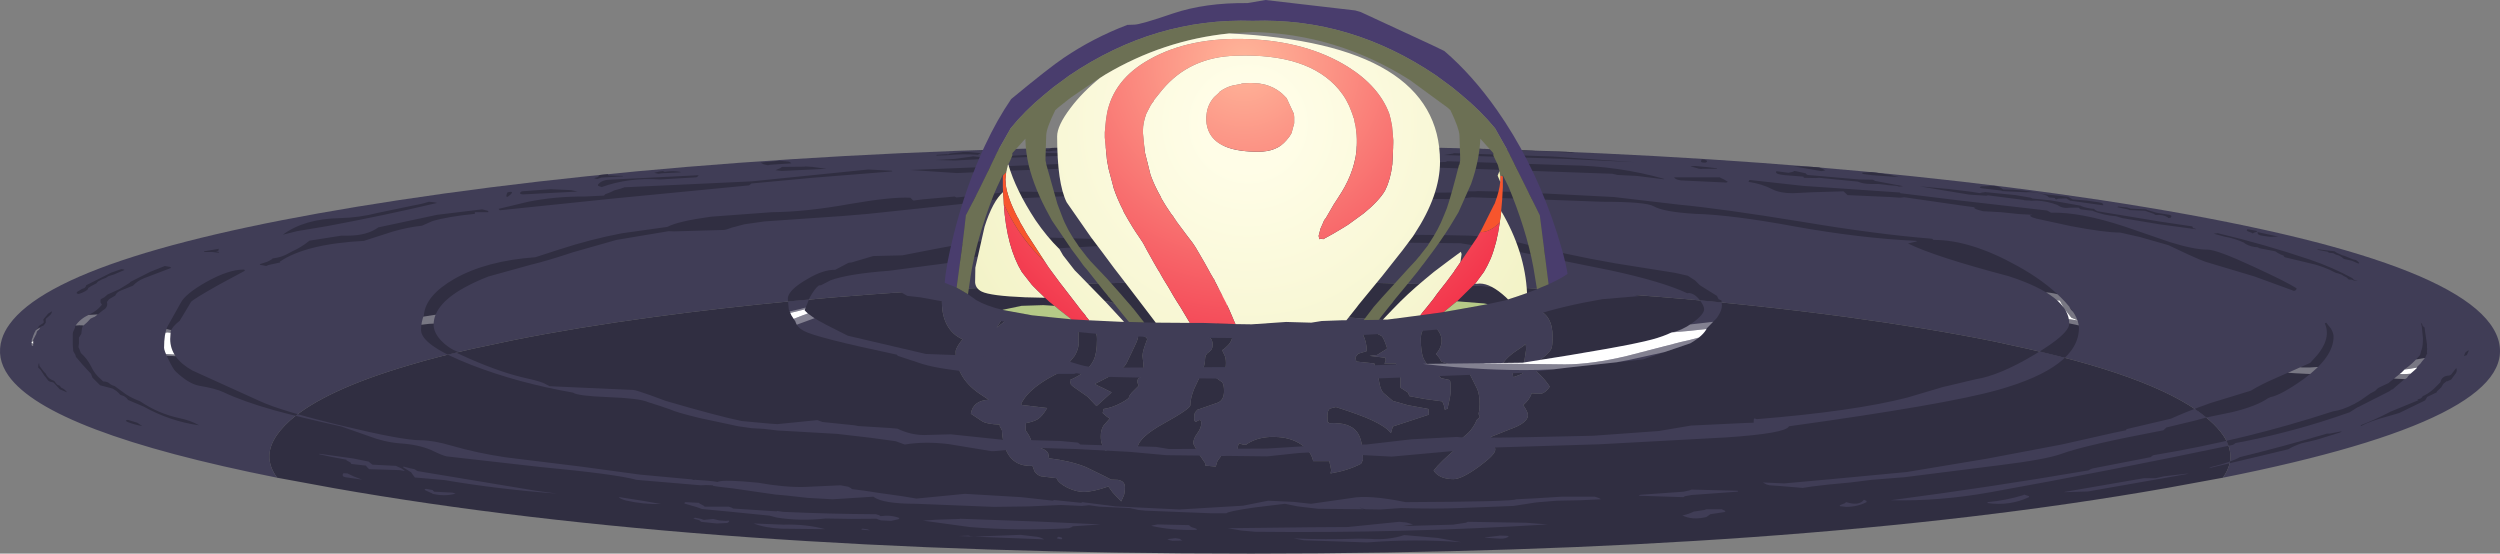 <?xml version="1.0" encoding="UTF-8" standalone="no"?>
<svg xmlns:ffdec="https://www.free-decompiler.com/flash" xmlns:xlink="http://www.w3.org/1999/xlink" ffdec:objectType="frame" height="116.75px" width="527.25px" xmlns="http://www.w3.org/2000/svg">
  <rect width="100%" height="100%" fill="#808080" stroke="none"/>
  <g transform="matrix(1.0, 0.0, 0.0, 1.0, 336.85, 281.35)">
    <use ffdec:characterId="227" height="86.05" transform="matrix(1.0, 0.0, 0.0, 1.0, -336.85, -250.65)" width="527.25" xlink:href="#shape0"/>
    <clipPath id="clipPath0" transform="matrix(1.0, 0.0, 0.0, 1.0, 0.0, 0.0)">
      <path d="M173.7 -213.3 L173.8 -213.2 174.0 -212.95 174.05 -212.75 174.15 -212.55 174.45 -212.35 174.5 -212.15 174.55 -211.95 174.55 -211.75 175.0 -208.75 175.0 -207.9 175.05 -207.85 175.0 -207.45 175.0 -206.9 175.05 -206.9 175.0 -206.7 174.95 -206.65 174.8 -206.35 174.65 -205.95 174.1 -205.3 173.9 -205.05 173.65 -204.7 173.0 -204.05 172.9 -203.85 172.8 -203.65 171.5 -202.5 171.05 -202.05 170.9 -201.85 170.8 -201.65 170.55 -201.5 170.1 -201.25 168.4 -199.8 167.85 -199.3 167.75 -199.25 167.35 -199.1 167.3 -198.95 160.5 -195.5 160.45 -195.5 160.1 -195.3 158.7 -194.4 Q146.9 -190.2 134.6 -187.9 L134.3 -187.65 133.95 -187.5 Q108.2 -182.1 83.0 -177.55 72.15 -175.6 61.9 -175.85 82.9 -178.6 103.65 -182.15 L103.95 -182.35 104.45 -182.55 116.8 -184.95 116.95 -185.15 117.3 -185.35 Q136.7 -188.55 155.2 -194.6 157.15 -194.85 159.55 -196.1 L159.8 -196.2 159.9 -196.3 Q160.5 -196.6 161.1 -197.0 L163.1 -198.4 164.05 -198.9 164.45 -199.3 164.75 -199.55 166.75 -200.5 166.8 -200.5 169.65 -202.8 170.4 -203.55 Q171.95 -204.65 173.2 -206.1 L173.55 -206.5 173.75 -207.25 173.75 -207.3 173.85 -207.55 Q174.15 -208.35 174.15 -210.05 L173.9 -212.5 173.7 -213.3 M177.05 -198.6 L175.05 -197.65 174.85 -197.3 174.6 -196.9 169.15 -194.25 167.1 -193.65 Q162.85 -192.5 161.0 -191.45 L161.1 -191.7 Q164.1 -192.85 167.35 -194.55 L173.2 -196.95 172.95 -197.1 173.65 -197.3 173.95 -197.55 174.05 -197.75 174.3 -197.9 174.35 -197.9 Q175.85 -198.65 177.05 -199.95 L177.85 -200.75 Q178.1 -202.1 179.7 -202.15 L180.1 -202.35 180.75 -203.2 181.1 -203.65 181.2 -203.7 Q181.4 -203.1 181.1 -202.65 L180.1 -201.3 179.2 -200.9 179.2 -201.0 178.45 -200.4 178.0 -199.65 177.1 -198.8 177.05 -198.6 M183.4 -206.45 L182.8 -206.25 183.05 -206.95 183.5 -207.35 183.85 -207.45 183.4 -206.45 M22.05 -247.75 L22.75 -247.65 23.15 -247.45 23.15 -247.25 23.05 -247.15 22.8 -247.05 22.6 -247.05 Q21.55 -247.05 22.05 -247.65 L22.05 -247.75 M40.4 -244.9 L40.5 -244.95 41.0 -245.05 Q41.35 -245.1 41.55 -245.3 L42.15 -245.2 43.95 -244.8 44.2 -244.55 44.4 -244.45 55.25 -243.5 58.15 -243.45 58.6 -243.2 64.45 -242.1 64.3 -242.05 63.75 -242.0 63.4 -242.05 63.3 -242.15 61.25 -242.3 61.1 -242.35 59.25 -242.55 57.65 -242.55 Q56.15 -242.55 54.95 -243.05 L46.8 -243.85 46.1 -243.8 43.6 -243.85 43.5 -244.05 43.5 -244.1 39.65 -244.4 Q37.3 -244.6 37.8 -245.25 L40.4 -244.9 M32.1 -243.4 L43.4 -242.15 63.85 -240.75 63.95 -240.6 76.6 -239.05 94.9 -236.95 95.7 -236.5 Q101.9 -236.65 111.15 -233.6 L120.75 -230.3 Q125.85 -228.7 128.75 -228.7 130.7 -228.7 138.55 -225.05 145.4 -221.9 147.5 -220.55 147.5 -220.1 146.95 -220.0 L138.6 -223.05 128.25 -226.15 Q127.35 -226.45 124.7 -227.65 L120.45 -229.65 114.5 -231.35 110.3 -232.3 Q107.1 -232.3 99.95 -233.65 L92.6 -235.25 91.95 -235.45 Q91.3 -235.65 91.3 -235.95 L91.8 -236.05 89.0 -236.2 85.15 -236.6 81.4 -236.8 80.45 -237.05 Q79.5 -237.3 79.5 -237.6 L79.85 -237.6 76.55 -238.05 64.75 -239.75 63.85 -239.65 61.75 -239.8 52.8 -240.2 51.95 -241.0 45.25 -240.8 41.25 -240.6 Q38.55 -240.6 36.9 -241.45 34.8 -242.55 31.9 -243.0 L32.1 -243.4 M27.25 -242.85 L17.65 -243.3 16.95 -243.45 Q16.25 -243.7 16.25 -243.95 L25.85 -243.95 Q25.95 -243.85 26.75 -243.5 L27.55 -243.0 27.25 -242.85 M25.3 -245.85 L25.2 -245.75 22.1 -245.75 21.95 -245.7 21.3 -245.8 21.2 -245.85 20.65 -246.0 19.7 -246.25 19.85 -246.3 20.65 -246.35 23.25 -246.1 25.3 -245.85 M13.95 -243.55 L8.35 -244.25 8.3 -244.25 4.3 -244.45 3.2 -244.7 -24.9 -245.7 -42.6 -246.3 -42.65 -246.45 -43.6 -246.95 -43.65 -247.1 -43.4 -247.15 -39.1 -246.8 -32.0 -247.2 -31.6 -247.35 -6.0 -246.5 Q4.6 -246.35 14.2 -243.6 L13.95 -243.55 M19.1 -223.2 L20.65 -222.2 21.65 -221.2 25.25 -218.95 25.6 -218.25 26.2 -218.0 26.3 -216.95 Q26.3 -215.9 25.5 -214.7 L25.2 -214.25 23.25 -212.25 23.15 -212.15 Q22.4 -210.55 19.65 -208.95 L9.65 -205.55 -6.4 -203.8 -14.95 -202.75 -52.5 -201.3 Q-105.75 -201.6 -106.3 -202.1 L-109.9 -202.65 -110.3 -202.5 -127.45 -202.5 Q-138.0 -203.25 -142.35 -204.6 L-147.5 -206.3 -147.7 -206.55 Q-164.75 -210.15 -167.3 -211.55 -168.75 -212.3 -169.1 -213.55 L-169.95 -214.85 -170.45 -216.0 -170.45 -216.05 -170.5 -216.1 -170.7 -218.35 Q-170.7 -220.15 -166.5 -222.55 -163.2 -224.5 -160.7 -224.45 L-157.95 -225.9 -157.75 -225.95 -157.25 -226.0 -152.7 -227.35 -146.55 -227.5 -139.6 -228.85 Q-126.7 -231.35 -118.9 -231.35 L-96.35 -230.65 -95.75 -230.8 -85.7 -231.9 -85.7 -232.4 -69.3 -231.5 -64.8 -230.8 -64.8 -230.85 Q-50.65 -232.25 -26.75 -231.65 -18.6 -231.1 -18.1 -230.6 -6.65 -227.6 3.9 -225.8 L16.45 -223.8 19.1 -223.2 M1.0 -238.8 L-19.35 -239.55 -22.45 -239.6 -26.45 -239.75 -29.45 -239.35 -53.25 -239.55 -55.1 -239.95 -56.9 -240.35 -59.15 -240.5 -61.6 -240.9 -76.0 -239.6 -86.25 -238.75 -97.85 -239.1 -112.45 -239.9 -112.55 -239.95 -125.85 -239.35 -131.3 -238.8 -133.9 -238.35 -145.7 -237.1 -153.7 -236.25 -159.05 -235.8 -175.65 -234.65 -179.85 -234.05 -182.5 -233.35 Q-183.75 -232.85 -184.25 -232.85 L-194.7 -232.55 -195.8 -232.6 -206.85 -230.75 -216.0 -228.15 Q-221.4 -226.35 -224.95 -225.5 L-233.8 -223.05 Q-236.15 -222.15 -238.15 -221.1 -245.4 -217.35 -245.4 -212.85 -245.4 -211.25 -243.85 -209.55 -242.3 -207.9 -240.2 -207.1 L-240.6 -206.95 -237.95 -205.75 Q-230.9 -202.65 -225.5 -201.5 -222.6 -200.85 -221.8 -200.35 L-220.95 -199.9 -203.25 -199.1 Q-202.8 -199.1 -199.7 -198.0 L-196.45 -196.8 Q-185.3 -193.55 -180.4 -192.55 L-174.45 -192.0 -172.9 -191.9 -164.45 -192.75 -163.4 -192.35 -156.6 -191.65 -155.9 -191.5 -149.35 -191.1 -147.6 -190.95 Q-144.8 -189.6 -141.9 -189.6 L-136.4 -189.75 -136.3 -189.75 -124.45 -188.5 -124.3 -188.65 -113.2 -188.35 -109.5 -188.0 -109.0 -187.6 -93.05 -187.1 -90.3 -186.65 -69.6 -186.75 -57.65 -187.5 -48.7 -187.6 -39.2 -188.7 -29.55 -189.2 Q-27.85 -188.9 -14.7 -189.15 L-0.85 -189.45 13.0 -190.45 19.8 -191.6 31.35 -192.15 33.0 -192.2 33.0 -192.35 Q33.0 -193.15 33.2 -193.1 L33.65 -192.95 Q54.1 -194.6 65.4 -197.5 L72.8 -199.7 79.75 -201.35 Q84.85 -202.15 92.2 -206.55 99.55 -210.9 99.55 -213.1 99.55 -218.95 86.8 -223.1 71.25 -227.2 65.55 -230.0 L67.45 -230.45 67.3 -230.55 Q55.5 -231.1 41.6 -233.6 28.35 -236.05 20.65 -236.25 14.0 -236.65 11.9 -237.85 10.3 -238.8 1.0 -238.8 M17.15 -238.2 Q26.2 -237.35 43.05 -234.6 59.15 -231.9 70.65 -231.0 L70.9 -230.75 Q78.7 -230.8 88.65 -225.25 94.25 -222.15 97.85 -218.55 101.6 -214.85 101.6 -212.2 101.6 -203.9 84.45 -199.1 73.65 -196.05 40.45 -191.45 39.8 -189.95 27.2 -189.1 L0.45 -187.65 -22.4 -186.95 -43.35 -185.05 -49.05 -185.35 -54.0 -185.9 Q-59.65 -186.05 -63.05 -185.8 L-69.6 -185.1 -90.85 -185.35 -98.55 -186.05 -109.9 -186.65 -119.95 -186.95 -122.85 -186.6 -127.25 -186.2 -127.75 -186.2 -136.85 -187.7 Q-141.85 -188.3 -146.05 -187.6 L-147.95 -188.3 -153.45 -189.05 -160.35 -189.85 -169.95 -190.4 -172.75 -190.55 -175.75 -190.9 -178.35 -191.05 -181.15 -191.45 -189.35 -193.2 Q-194.45 -194.45 -195.5 -195.0 L-197.7 -195.75 -200.2 -196.55 Q-201.9 -197.35 -208.65 -197.6 -215.1 -197.85 -216.0 -198.55 -227.5 -200.55 -237.35 -204.35 -248.05 -208.5 -248.05 -211.75 -248.05 -213.4 -247.45 -214.9 -247.1 -219.05 -241.0 -222.55 -234.3 -226.35 -223.95 -227.1 L-218.85 -228.75 Q-212.25 -230.9 -205.7 -232.15 L-196.1 -233.5 Q-193.85 -234.7 -186.9 -235.65 L-174.05 -236.6 Q-166.9 -236.65 -157.5 -238.35 -148.85 -239.85 -144.85 -239.65 L-144.4 -239.2 -144.2 -239.05 -142.3 -239.3 -135.5 -239.9 -135.15 -239.7 -125.3 -240.75 -125.3 -241.0 -112.15 -240.8 -107.8 -241.55 -102.0 -242.0 Q-97.3 -242.9 -88.0 -241.85 L-78.7 -240.6 Q-74.1 -240.6 -72.05 -241.35 L-69.6 -242.1 -60.5 -241.7 -55.1 -241.15 Q-52.7 -240.85 -52.45 -240.6 L-29.95 -240.75 -29.45 -241.0 -25.75 -241.0 -25.15 -241.05 -18.05 -240.9 3.5 -239.8 17.15 -238.2 M15.6 -211.2 Q17.85 -211.65 19.95 -213.15 22.55 -215.0 22.55 -216.15 22.55 -216.85 21.6 -218.1 20.45 -219.55 19.25 -219.55 L19.0 -219.5 Q13.8 -221.95 2.95 -224.3 L-20.3 -229.0 -24.4 -229.35 -28.85 -230.05 Q-58.9 -230.45 -59.95 -229.8 L-62.35 -230.0 -62.65 -230.05 -72.1 -230.05 -85.7 -229.25 -91.35 -229.5 -96.25 -229.95 -119.7 -228.65 Q-130.9 -227.6 -134.85 -226.2 L-137.15 -225.85 -149.3 -224.25 Q-157.95 -223.6 -161.65 -222.25 L-163.7 -221.2 -164.15 -221.15 Q-165.0 -220.55 -166.1 -218.55 L-167.15 -215.9 Q-166.0 -214.6 -162.6 -212.85 L-158.05 -210.55 -141.6 -206.7 -113.2 -205.65 -109.2 -204.45 Q-107.25 -203.85 -104.7 -203.8 L-53.55 -204.05 -41.2 -204.55 -15.75 -204.85 Q6.05 -208.25 11.55 -209.75 13.95 -210.4 15.6 -211.2 M80.8 -241.9 L80.9 -242.05 82.55 -242.1 Q84.45 -242.4 85.6 -241.4 90.0 -241.4 94.25 -240.4 L99.4 -239.85 99.4 -239.8 99.75 -239.6 100.0 -239.45 100.2 -239.3 103.2 -239.05 105.35 -238.75 106.45 -238.55 106.6 -238.4 106.75 -238.15 106.7 -238.05 104.2 -238.4 99.65 -239.05 99.5 -239.2 99.45 -239.2 99.1 -239.4 99.0 -239.5 97.2 -239.45 97.1 -239.4 Q96.7 -239.15 96.55 -239.5 L96.5 -239.6 95.3 -239.7 95.0 -239.95 94.9 -240.05 Q92.75 -240.95 90.45 -240.8 L85.35 -241.05 85.3 -241.15 81.05 -241.65 80.65 -241.75 80.8 -241.9 M80.8 -240.6 L80.75 -240.65 81.2 -240.75 81.7 -240.8 81.7 -240.85 88.25 -240.2 91.45 -239.65 91.75 -239.5 92.1 -239.45 95.6 -239.1 102.05 -237.95 102.15 -237.85 Q103.4 -237.4 104.8 -237.3 L104.95 -237.15 104.95 -237.1 105.5 -236.8 118.8 -234.6 125.5 -233.6 125.6 -233.4 125.65 -233.25 126.2 -233.1 126.3 -233.0 118.55 -234.05 110.75 -235.35 109.4 -235.75 Q106.8 -235.95 104.55 -236.85 L104.55 -236.9 103.55 -237.0 101.95 -237.2 101.7 -237.4 101.55 -237.55 99.8 -237.55 Q98.15 -237.3 97.1 -238.1 95.05 -238.9 92.7 -239.05 L92.6 -239.05 92.55 -239.05 91.4 -239.0 91.4 -239.05 90.15 -239.1 89.85 -239.2 82.05 -240.2 82.4 -240.05 78.5 -240.3 73.05 -241.2 68.05 -242.05 74.05 -241.5 78.95 -240.9 80.8 -240.6 M63.6 -244.0 L58.0 -244.4 56.1 -244.65 55.85 -244.8 55.9 -244.9 56.0 -244.95 58.1 -245.05 61.65 -244.5 63.6 -244.0 M47.3 -245.25 L41.35 -246.3 45.55 -246.15 Q47.05 -246.2 48.1 -245.4 L47.3 -245.25 M112.4 -237.4 L112.4 -237.35 115.8 -237.2 115.9 -237.1 117.9 -236.5 118.15 -236.45 120.65 -236.05 120.95 -235.95 121.1 -235.8 121.05 -235.6 120.95 -235.45 120.45 -235.35 120.35 -235.5 Q119.35 -236.15 117.8 -236.0 L117.6 -236.1 117.4 -236.25 115.65 -236.85 115.6 -236.9 112.15 -237.05 112.1 -237.15 109.7 -237.65 109.75 -237.7 109.85 -237.8 111.75 -237.6 112.4 -237.4 M143.0 -228.35 L139.65 -229.0 139.3 -229.2 Q137.9 -229.25 136.75 -229.9 L136.35 -230.2 Q134.35 -231.1 132.25 -231.45 L130.05 -232.05 130.2 -232.1 130.75 -232.15 130.75 -232.2 Q140.7 -229.85 150.45 -226.55 155.1 -224.95 159.25 -222.7 L159.4 -222.5 159.6 -222.35 160.25 -222.15 160.35 -222.1 159.55 -222.2 159.05 -222.4 Q158.4 -222.3 158.25 -222.65 L157.95 -222.9 157.5 -223.1 157.05 -223.4 156.35 -223.65 156.25 -223.7 155.8 -223.8 Q153.1 -225.25 150.0 -225.9 L145.0 -227.1 144.8 -227.3 144.75 -227.45 144.2 -227.65 143.45 -228.05 143.15 -228.25 143.0 -228.35 M143.65 -231.45 L141.95 -231.4 140.5 -231.6 Q139.1 -231.75 139.3 -232.4 L143.65 -231.45 M155.7 -227.7 L155.25 -227.95 154.3 -228.05 154.1 -228.25 152.0 -228.65 151.85 -228.8 155.5 -228.35 Q155.95 -228.0 156.5 -227.8 157.05 -227.5 157.7 -227.35 L159.4 -226.65 160.05 -226.5 160.55 -226.1 160.7 -225.9 160.55 -225.75 159.3 -226.3 159.2 -226.35 157.45 -226.75 Q156.75 -227.45 155.8 -227.65 L155.7 -227.7 M137.15 -233.0 L137.55 -232.95 139.1 -232.65 139.2 -232.55 139.05 -232.45 138.45 -232.25 138.25 -232.1 138.05 -232.25 137.4 -232.5 Q136.75 -232.7 137.15 -233.0 M154.75 -212.05 Q155.3 -211.1 155.3 -210.35 155.3 -206.05 149.05 -201.45 144.3 -198.05 142.0 -197.6 L141.45 -197.35 Q139.1 -195.7 134.0 -194.45 L128.45 -193.3 126.1 -192.65 120.05 -191.2 119.4 -190.6 Q103.0 -187.5 97.95 -185.65 94.7 -184.45 84.95 -183.25 L64.75 -180.7 57.8 -180.15 53.45 -179.6 48.7 -179.15 45.3 -178.75 43.35 -178.45 38.6 -178.85 36.35 -179.0 35.65 -179.2 34.95 -179.6 39.45 -179.4 49.4 -180.3 65.3 -181.8 82.1 -184.6 97.95 -187.6 109.05 -190.1 111.5 -190.6 111.65 -190.85 121.0 -193.05 Q124.15 -194.5 129.35 -196.35 L137.85 -198.95 Q140.05 -200.3 143.3 -201.7 L150.35 -204.8 150.8 -205.3 Q155.05 -209.6 153.45 -213.15 L153.75 -213.3 154.75 -212.05 M153.9 -189.9 L154.5 -189.9 157.05 -190.4 156.7 -190.15 151.7 -188.6 148.5 -187.85 Q146.7 -187.2 145.75 -186.6 L129.0 -182.6 129.45 -182.85 Q133.65 -183.85 135.55 -184.95 144.75 -187.2 153.9 -189.9 M124.25 -181.35 L103.5 -177.7 98.55 -177.55 98.55 -177.6 115.3 -180.5 117.8 -180.5 119.55 -180.9 124.7 -181.5 124.25 -181.35 M82.35 -175.45 Q86.2 -175.8 89.95 -176.95 L90.0 -177.05 91.1 -176.7 91.05 -176.5 Q87.05 -174.6 82.3 -175.25 L82.35 -175.45 M52.5 -175.45 Q55.25 -174.6 56.25 -175.95 L56.8 -175.7 56.8 -175.45 Q54.85 -174.45 52.5 -174.45 L51.2 -174.6 51.15 -174.75 51.4 -174.9 52.2 -175.2 52.5 -175.45 M29.45 -177.65 L19.85 -176.95 18.5 -176.7 18.2 -176.5 8.85 -176.8 8.85 -176.9 9.1 -177.0 18.2 -177.65 19.55 -177.95 19.85 -178.1 29.6 -177.85 29.75 -177.7 29.45 -177.65 M26.25 -173.95 L26.9 -173.65 27.05 -173.45 26.8 -173.35 23.85 -172.9 23.3 -172.5 23.0 -172.3 Q20.05 -171.6 17.95 -172.65 L18.25 -172.7 Q19.35 -172.95 20.35 -173.45 L22.6 -173.8 23.05 -173.95 26.25 -173.95 M-329.35 -211.6 L-329.35 -211.75 -328.8 -212.15 -328.75 -212.35 -328.65 -212.6 -327.75 -213.2 -327.6 -213.4 -327.7 -213.8 -327.7 -214.0 -326.7 -215.2 -325.9 -215.7 Q-325.9 -215.15 -326.5 -214.7 L-327.2 -214.1 -327.2 -213.7 -327.2 -213.5 -327.2 -213.3 -327.5 -212.9 -327.65 -212.7 -328.25 -212.45 -328.5 -212.05 -328.6 -211.85 -328.85 -211.65 -329.05 -211.45 Q-329.15 -210.9 -329.45 -210.45 L-329.85 -209.65 -329.85 -209.05 -329.85 -208.65 -329.85 -208.4 Q-330.3 -208.3 -330.2 -208.95 L-330.15 -209.75 -329.95 -210.2 -329.85 -210.55 -329.65 -211.0 -329.6 -211.15 -329.35 -211.6 M-328.6 -204.75 L-328.55 -204.35 -328.5 -204.15 -327.6 -202.95 -327.2 -202.55 Q-326.85 -201.7 -325.95 -201.25 L-325.4 -201.0 -324.95 -200.4 -324.75 -200.2 -324.25 -200.0 -324.1 -199.8 -323.95 -199.6 Q-323.2 -199.3 -322.7 -198.6 L-324.25 -199.25 -325.3 -200.4 -325.6 -200.7 -326.3 -200.85 -326.65 -201.05 -327.3 -201.9 -327.45 -202.05 -328.3 -203.35 -328.8 -203.85 -328.75 -204.45 -328.65 -204.75 -328.6 -204.75 M-116.5 -249.0 L-116.25 -249.1 -111.7 -249.0 -108.5 -249.3 -107.95 -249.3 -103.35 -249.0 -101.9 -248.75 -102.05 -248.75 -103.25 -248.75 -107.95 -248.75 -108.5 -248.65 -124.85 -248.05 -128.85 -248.0 -128.8 -247.85 -135.5 -247.5 -139.55 -247.6 -135.4 -247.85 -131.75 -248.35 -131.75 -248.4 -129.25 -248.15 -116.7 -248.9 -116.5 -249.0 M-118.5 -249.7 L-118.4 -249.75 -115.7 -249.85 -115.35 -250.0 -115.15 -250.1 -114.75 -250.2 -114.65 -250.25 -114.65 -250.3 -113.5 -250.25 -109.1 -249.95 -108.95 -249.85 Q-109.05 -249.75 -109.2 -249.75 L-113.4 -249.7 -115.2 -249.5 -115.45 -249.45 -115.7 -249.45 -118.5 -249.65 -118.5 -249.7 M-99.35 -248.0 L-98.95 -247.75 -98.85 -247.6 -98.05 -247.45 -97.4 -247.25 Q-74.3 -247.9 -51.4 -248.0 L-48.2 -247.6 Q-46.75 -247.55 -45.8 -246.8 L-47.15 -246.65 -50.6 -246.55 -50.9 -246.75 -51.4 -246.95 Q-92.95 -246.85 -135.0 -244.85 L-144.9 -245.5 -111.3 -246.85 -113.3 -247.1 -101.25 -248.15 -99.35 -248.0 M-96.55 -249.15 L-77.95 -249.85 Q-72.3 -249.8 -66.7 -249.9 L-65.1 -249.75 Q-64.35 -249.7 -63.75 -249.35 -57.1 -249.7 -50.55 -249.15 -62.0 -248.85 -74.05 -249.05 L-93.35 -249.15 -96.55 -249.15 M-139.3 -248.7 L-137.05 -248.85 -137.0 -248.75 -136.75 -248.85 -136.6 -248.95 -134.45 -249.2 -133.9 -249.25 -133.9 -249.3 -132.65 -249.3 -130.05 -249.05 -130.15 -248.95 Q-130.35 -248.9 -130.5 -248.8 L-130.55 -248.7 Q-133.95 -248.95 -137.25 -248.6 L-139.05 -248.55 -139.35 -248.5 -139.3 -248.7 M-148.65 -245.2 L-165.55 -243.85 -178.4 -242.65 -178.65 -242.4 -178.9 -242.25 -207.3 -239.5 -231.45 -237.0 -231.7 -237.3 -225.45 -238.8 Q-219.7 -239.95 -213.6 -239.9 L-209.45 -240.1 -209.25 -240.35 Q-209.1 -240.45 -208.9 -240.5 L-208.0 -240.85 -207.3 -241.2 -206.0 -241.55 -205.15 -241.85 -178.35 -243.1 -153.75 -245.6 -148.8 -245.35 -148.65 -245.2 M-82.35 -217.3 L-82.95 -217.7 Q-83.25 -218.0 -83.25 -218.9 -83.25 -220.1 -79.6 -220.85 -76.0 -221.65 -74.85 -220.85 L-72.5 -220.25 -70.85 -220.15 -70.7 -220.3 -63.45 -219.7 -63.0 -219.55 -62.9 -218.65 Q-62.9 -217.2 -65.25 -216.2 -67.25 -215.35 -69.35 -215.35 -73.4 -215.35 -75.55 -216.1 L-76.75 -216.15 -77.05 -216.75 -77.55 -216.95 -81.65 -217.25 -81.75 -217.5 -82.35 -217.3 M-30.5 -248.95 L-30.3 -249.0 -30.25 -249.05 -9.5 -248.35 7.9 -247.15 -6.95 -247.85 -32.35 -248.65 -30.5 -248.95 M-39.6 -248.65 L-35.9 -248.95 -35.05 -248.85 -35.0 -248.75 -39.6 -248.65 M-25.0 -250.25 L-24.9 -250.3 -24.9 -250.35 -12.25 -249.45 -5.35 -249.3 -4.85 -249.15 -21.25 -249.8 Q-24.35 -250.15 -27.65 -249.65 L-27.65 -249.75 -26.85 -250.0 -26.7 -250.0 -25.0 -250.25 M-67.25 -218.35 Q-72.8 -220.1 -77.55 -218.25 L-77.05 -217.8 -77.0 -217.8 -76.35 -217.25 -75.45 -216.95 -73.0 -217.0 Q-70.15 -217.25 -69.05 -217.8 L-66.55 -218.1 -67.25 -218.35 M-293.8 -228.35 L-291.15 -228.8 -290.85 -228.85 -290.7 -228.9 -290.8 -228.45 -291.3 -228.35 -290.75 -228.25 -290.6 -228.1 -290.85 -228.05 -292.05 -228.2 -293.8 -228.2 -293.8 -228.35 M-300.75 -224.85 L-306.4 -222.7 Q-307.9 -222.1 -308.8 -221.1 L-311.3 -220.1 Q-312.25 -219.75 -312.55 -219.0 L-313.85 -218.25 -314.3 -217.65 Q-314.0 -216.55 -315.15 -215.9 L-316.85 -214.55 -317.1 -214.45 -317.75 -214.15 -318.45 -213.4 -319.4 -212.55 -319.55 -212.15 -319.65 -211.35 -319.7 -210.95 -320.2 -210.15 -320.2 -209.75 -320.2 -208.95 -320.3 -208.15 -320.1 -207.7 -319.8 -206.9 Q-318.45 -205.7 -317.65 -204.1 -316.9 -202.45 -315.5 -201.3 L-315.1 -200.9 Q-314.2 -200.9 -313.8 -200.5 -313.35 -200.1 -312.7 -199.95 L-310.3 -198.2 Q-308.9 -197.3 -307.35 -196.75 -303.45 -194.1 -298.95 -193.15 -296.7 -192.7 -294.85 -191.65 -301.0 -192.5 -306.55 -195.6 L-309.85 -197.0 -310.15 -197.4 -310.55 -197.7 -310.7 -197.8 -311.5 -198.1 -311.8 -198.45 -312.15 -198.75 -312.3 -198.9 -313.1 -199.4 -315.75 -200.1 -316.55 -200.9 -317.35 -201.7 -317.5 -202.1 -317.65 -202.5 -319.4 -204.4 -320.85 -206.1 -320.95 -206.5 -321.4 -207.3 -321.5 -208.55 -321.5 -209.35 -321.5 -210.15 -321.5 -210.95 -321.45 -211.3 -321.05 -212.2 -321.0 -212.55 Q-320.0 -214.1 -318.05 -215.0 -316.4 -215.75 -315.35 -217.1 L-315.65 -217.55 -315.65 -218.15 -315.5 -218.3 -314.85 -218.65 -314.15 -219.25 -311.7 -220.35 -309.5 -221.7 -309.35 -221.9 -305.1 -224.05 -302.1 -225.25 -300.95 -225.05 -300.75 -224.85 M-285.2 -224.25 L-290.6 -221.35 Q-295.85 -218.4 -296.55 -217.7 L-297.8 -215.6 -298.95 -213.7 Q-300.55 -212.45 -300.85 -211.45 L-300.95 -209.85 Q-300.95 -205.8 -296.25 -203.2 L-282.15 -196.8 Q-277.55 -194.65 -264.65 -191.55 -252.0 -188.5 -248.15 -188.5 -245.5 -188.5 -241.6 -187.35 -236.25 -185.8 -230.2 -184.9 L-214.35 -182.95 -201.85 -181.25 -191.0 -180.25 -190.45 -180.1 -190.35 -180.15 -190.25 -180.2 -190.2 -180.15 -188.0 -180.0 -186.45 -179.85 -185.5 -179.7 -185.4 -179.75 Q-184.15 -180.25 -177.0 -179.55 -171.45 -178.55 -167.2 -178.65 L-159.6 -179.0 -157.95 -178.7 Q-157.35 -178.45 -157.2 -178.2 L-154.45 -177.85 -151.55 -177.4 -146.55 -176.7 -143.55 -176.2 -138.45 -176.7 -133.35 -177.2 -121.45 -176.5 -114.75 -175.75 -114.6 -175.9 -108.8 -175.3 -108.65 -175.45 -101.55 -174.55 -88.1 -173.9 -74.7 -174.7 -69.4 -175.75 -64.0 -175.5 -60.35 -175.1 -51.95 -176.3 Q-48.25 -177.05 -40.4 -175.45 -17.75 -175.55 -17.1 -176.05 L-13.1 -176.25 -7.45 -176.6 -0.55 -176.6 Q0.6 -176.3 0.75 -176.05 L-3.5 -175.85 -8.55 -175.75 -12.8 -175.4 -17.65 -174.65 -29.1 -174.2 Q-34.1 -174.0 -41.35 -174.2 L-45.75 -173.9 -48.85 -173.95 Q-50.1 -174.15 -50.15 -174.55 -50.1 -174.15 -49.25 -173.95 L-58.9 -174.05 -63.15 -174.55 -65.85 -175.1 -72.45 -174.3 Q-77.9 -173.5 -78.2 -173.1 L-81.4 -173.1 -95.25 -173.65 -96.75 -173.8 -98.55 -174.2 -105.05 -174.5 -107.15 -174.8 -107.2 -174.8 -108.65 -174.65 -113.05 -174.85 -119.8 -174.55 -127.25 -174.45 -143.55 -175.1 Q-150.8 -175.1 -152.65 -176.6 L-161.25 -176.05 -166.55 -176.35 -171.05 -176.85 -173.3 -177.05 -175.75 -177.4 -182.3 -178.35 -185.3 -178.7 -186.55 -178.9 -186.45 -179.0 -187.95 -179.05 -189.05 -179.0 -202.6 -180.15 Q-206.9 -181.35 -222.8 -182.85 L-242.65 -185.1 Q-243.6 -185.3 -245.95 -186.45 -248.65 -187.6 -252.55 -187.85 -255.8 -188.1 -259.3 -189.45 L-264.85 -191.4 Q-274.05 -193.45 -279.1 -194.85 -285.65 -196.7 -289.75 -198.65 -291.3 -199.4 -294.85 -200.0 -297.05 -200.4 -299.8 -203.0 -300.35 -203.55 -301.3 -205.5 -302.25 -207.4 -302.25 -208.0 -302.25 -210.9 -301.55 -212.45 L-298.75 -217.45 Q-297.8 -219.35 -293.4 -221.85 -288.6 -224.55 -285.35 -224.5 L-285.2 -224.25 M-311.25 -224.6 L-310.7 -224.5 -310.6 -224.4 -312.85 -223.45 -314.0 -223.1 -314.3 -222.9 -314.5 -222.75 -315.3 -222.45 -316.15 -222.0 -316.35 -221.8 -316.5 -221.6 -317.65 -221.0 -318.25 -220.6 -318.3 -220.4 -318.45 -220.2 Q-318.95 -219.85 -319.55 -219.6 L-320.25 -219.35 -320.65 -219.45 -320.65 -219.75 -319.6 -220.4 -319.05 -220.6 -318.8 -220.85 -318.65 -221.2 -313.4 -223.85 -311.25 -224.6 M-244.65 -238.55 Q-255.85 -235.9 -267.9 -233.65 L-274.2 -232.6 -277.2 -231.85 Q-272.7 -235.2 -265.15 -235.35 -261.05 -235.45 -257.2 -236.45 L-250.0 -237.95 Q-247.95 -238.3 -246.4 -238.8 L-245.35 -238.7 -244.65 -238.55 M-260.1 -230.55 Q-272.4 -229.9 -277.85 -226.15 L-277.75 -226.0 -280.25 -225.45 -280.7 -225.25 -282.0 -225.5 -282.05 -225.65 -280.6 -226.1 Q-280.0 -226.35 -279.55 -226.65 L-279.35 -226.85 Q-277.45 -227.05 -275.85 -228.0 L-275.2 -228.35 Q-273.3 -229.2 -271.7 -230.5 L-271.6 -230.6 -271.55 -230.6 -264.85 -231.65 -263.5 -231.65 Q-259.45 -231.65 -257.05 -233.4 L-244.65 -236.05 -235.15 -237.2 -234.0 -236.9 -233.8 -236.65 -233.9 -236.6 -236.7 -236.6 -236.7 -236.25 Q-242.6 -235.65 -245.7 -234.7 L-247.85 -233.75 Q-251.0 -233.4 -254.05 -232.5 L-260.1 -230.55 M-205.45 -244.15 L-210.0 -243.9 -210.9 -243.6 -211.5 -243.75 -211.5 -243.8 -211.35 -243.85 -210.75 -244.0 -210.55 -244.25 -210.45 -244.4 -209.25 -244.7 -209.2 -244.75 -208.65 -244.6 -208.5 -244.35 -205.45 -244.25 -205.45 -244.15 M-210.75 -242.4 Q-209.95 -243.4 -208.35 -243.45 L-189.5 -244.4 Q-189.75 -244.0 -190.05 -243.95 L-197.6 -243.5 Q-204.3 -243.95 -209.95 -241.9 L-210.7 -242.15 -210.75 -242.4 M-216.4 -241.25 L-215.05 -240.95 -226.55 -240.35 Q-226.95 -240.35 -227.2 -240.55 L-227.1 -240.8 -226.8 -241.0 -220.7 -241.45 -216.4 -241.25 M-229.8 -240.8 Q-228.4 -241.1 -229.1 -240.4 -230.35 -239.2 -229.95 -240.5 L-229.8 -240.8 M-169.95 -246.9 L-174.45 -246.6 -174.9 -246.5 -175.8 -246.7 -176.45 -247.05 -172.5 -247.45 -170.9 -247.3 Q-170.25 -247.3 -169.95 -246.9 M-171.95 -245.3 L-173.3 -245.45 -173.0 -245.6 -172.25 -245.9 -171.95 -246.15 -167.1 -246.2 -167.1 -246.25 -165.5 -246.15 -162.55 -245.75 -171.95 -245.3 M-196.85 -245.2 L-196.7 -245.1 Q-195.0 -245.4 -193.35 -245.1 L-193.3 -245.0 -197.3 -244.8 -197.35 -244.8 -197.95 -244.7 -198.9 -244.9 -197.9 -245.15 -197.7 -245.2 -197.15 -245.25 -197.15 -245.3 -196.85 -245.2 M-173.0 -173.6 L-171.7 -173.4 Q-161.95 -172.95 -152.1 -172.9 L-151.45 -172.7 -151.15 -172.5 -151.05 -172.5 Q-149.0 -172.8 -147.15 -172.1 L-147.35 -171.85 -148.9 -171.5 -151.0 -171.6 Q-151.5 -171.7 -152.0 -171.95 -157.45 -171.85 -162.75 -172.0 -167.95 -171.4 -173.05 -172.2 L-174.55 -172.6 -183.05 -173.45 -188.8 -174.0 -189.9 -174.4 -192.5 -175.15 -192.5 -175.3 -192.3 -175.45 -189.45 -175.3 -189.3 -175.15 -188.45 -174.7 -188.25 -174.5 -183.2 -174.5 -182.55 -174.3 -182.25 -174.1 -173.0 -173.5 -173.0 -173.6 M-197.4 -175.05 Q-201.15 -174.95 -204.85 -175.8 -205.7 -176.0 -206.35 -176.45 L-206.2 -176.5 -201.1 -175.7 -197.4 -175.05 M-183.05 -171.4 L-183.3 -171.15 -183.5 -171.05 -185.7 -170.95 -189.0 -171.3 -189.2 -171.5 -189.4 -171.65 -190.2 -171.85 -190.6 -172.05 -190.55 -172.1 -190.2 -172.15 -189.15 -171.95 -188.4 -171.7 -186.45 -171.9 -185.2 -171.6 -183.85 -171.5 -183.1 -171.55 -183.05 -171.4 M-172.05 -169.85 Q-175.5 -170.0 -178.05 -171.0 L-177.9 -170.95 -171.6 -170.7 Q-166.95 -170.85 -162.8 -169.75 L-172.05 -169.85 M-240.75 -177.25 Q-243.05 -176.6 -245.6 -177.2 L-245.7 -177.3 -246.05 -177.45 -247.15 -177.95 -247.3 -178.15 -247.25 -178.2 -246.95 -178.25 -246.7 -178.2 -245.6 -178.0 -245.45 -177.8 -245.25 -177.65 -241.4 -177.45 -240.75 -177.25 M-219.4 -177.25 Q-231.65 -178.15 -243.1 -180.1 L-249.35 -180.65 -249.7 -181.1 -250.15 -181.75 -251.85 -182.8 -251.75 -182.95 -250.4 -182.6 -249.45 -182.4 -248.8 -182.0 -223.8 -177.85 -219.4 -177.25 M-258.3 -183.35 L-253.35 -183.1 -252.7 -182.8 -252.25 -182.6 -251.65 -182.2 -251.5 -182.0 -252.5 -182.2 -259.0 -182.4 -259.4 -182.8 -259.65 -183.1 -259.65 -183.15 -262.75 -183.5 -262.9 -183.75 -263.0 -183.85 -263.75 -184.25 -263.8 -184.4 -267.0 -185.0 -269.55 -185.55 -269.45 -185.65 -262.3 -184.65 -259.1 -184.0 -258.7 -183.65 -258.3 -183.35 M-260.5 -180.2 L-264.0 -180.7 -264.1 -180.75 Q-264.7 -180.8 -264.55 -181.35 L-264.4 -181.55 -263.55 -181.5 -262.2 -180.85 -260.5 -180.2 M-309.9 -192.8 L-307.9 -192.2 -306.85 -191.5 Q-308.4 -191.75 -309.95 -192.35 -310.65 -192.7 -309.9 -192.8 M-28.65 -167.0 Q-38.55 -167.75 -48.45 -166.95 L-61.85 -167.4 -64.0 -167.8 Q-57.35 -167.5 -50.3 -167.75 L-47.9 -167.7 Q-44.05 -167.4 -40.7 -168.5 L-33.65 -167.9 -28.65 -167.0 M-38.85 -170.75 L-40.95 -170.4 -30.4 -170.7 -27.75 -171.1 Q-27.5 -171.15 -27.3 -171.3 L-15.0 -171.1 -10.45 -170.75 Q-41.15 -168.85 -72.05 -169.2 L-75.0 -169.45 -77.95 -169.95 -60.4 -170.15 -52.6 -170.2 -41.75 -171.3 -40.2 -171.15 -38.85 -170.75 M-23.7 -168.0 L-20.8 -168.35 -20.6 -168.4 -19.0 -168.35 -18.65 -168.25 Q-19.15 -167.7 -20.6 -167.75 L-23.7 -167.95 -23.7 -168.0 M-110.6 -170.35 L-110.9 -170.15 -111.4 -169.95 Q-122.0 -169.35 -132.35 -170.2 L-142.2 -171.55 -139.25 -171.75 -134.45 -171.9 -134.45 -171.95 -117.85 -171.35 -104.7 -170.75 -110.6 -170.35 M-113.7 -168.1 L-113.55 -168.15 -113.0 -168.0 -112.85 -167.9 Q-112.7 -167.4 -113.9 -167.8 -114.1 -167.85 -113.7 -168.1 M-116.65 -167.6 L-134.6 -168.3 -132.6 -168.4 -132.25 -168.3 -132.15 -168.2 -132.1 -168.15 -121.6 -168.55 -118.65 -168.2 Q-117.55 -168.15 -116.65 -167.6 M-84.4 -169.65 L-84.65 -169.6 Q-89.7 -169.45 -94.05 -170.45 L-93.75 -170.55 -92.7 -170.75 -86.1 -170.6 -85.75 -170.3 -85.6 -170.2 -84.55 -169.85 -84.4 -169.65 M-90.65 -167.65 L-88.95 -167.85 -88.0 -167.7 Q-87.8 -167.45 -87.45 -167.35 L-89.6 -167.3 Q-90.3 -167.4 -90.65 -167.65 M-153.4 -169.5 L-155.1 -169.65 Q-155.3 -169.85 -154.85 -169.85 L-153.85 -169.7 -153.4 -169.5" fill="#000000" fill-rule="evenodd" stroke="none"/>
    </clipPath>
    <g clip-path="url(#clipPath0)">
      <use ffdec:characterId="229" height="86.05" transform="matrix(1.0, 0.0, 0.0, 1.0, -336.85, -250.65)" width="527.25" xlink:href="#shape2"/>
    </g>
    <use ffdec:characterId="230" height="71.55" transform="matrix(1.0, 0.0, 0.0, 1.0, -161.0, -281.35)" width="169.75" xlink:href="#shape3"/>
  </g>
  <defs>
    <g id="shape0" transform="matrix(1.0, 0.0, 0.0, 1.0, 336.85, 250.65)">
      <path d="M131.95 -180.6 Q134.1 -183.6 133.35 -186.65 132.65 -189.6 129.15 -192.7 119.45 -201.35 90.5 -207.85 L83.9 -209.3 Q70.1 -212.1 52.55 -214.5 14.8 -219.6 -29.65 -221.25 L-57.25 -221.95 -62.1 -222.0 -63.35 -222.0 -71.9 -222.05 -73.25 -222.05 -88.05 -221.95 -109.2 -221.5 -135.45 -220.4 -132.7 -218.65 -130.3 -216.4 -128.35 -215.6 Q-126.2 -214.45 -125.8 -213.6 L-126.65 -212.25 -124.4 -214.0 Q-120.25 -213.05 -113.2 -215.05 L-106.3 -217.5 Q-103.6 -218.45 -100.95 -216.9 -98.4 -215.45 -98.4 -213.2 L-98.55 -212.8 -95.7 -212.6 -80.85 -213.9 -66.9 -215.4 -44.1 -213.8 Q-39.6 -213.3 -28.3 -214.2 L-19.0 -214.2 Q-18.2 -215.4 -15.0 -216.8 L-12.95 -216.15 -12.85 -216.1 Q-9.4 -215.05 -9.4 -210.3 -9.4 -208.2 -9.75 -207.65 -10.5 -206.35 -14.2 -204.0 -13.5 -203.75 -12.15 -202.4 -10.75 -201.0 -10.0 -199.8 -10.8 -198.6 -11.8 -198.3 L-13.85 -198.4 Q-14.15 -197.2 -15.6 -195.9 -14.6 -194.45 -14.6 -193.8 -14.6 -192.15 -18.45 -190.8 L-22.45 -189.2 -22.3 -188.9 Q-21.5 -187.25 -21.5 -186.5 -21.5 -185.45 -25.0 -182.9 -28.6 -180.3 -30.3 -180.3 -33.3 -180.3 -34.5 -182.1 -33.15 -183.9 -29.4 -187.05 L-28.75 -188.7 -27.15 -190.1 Q-26.0 -191.3 -25.4 -192.8 L-24.75 -193.4 -25.0 -194.0 -25.0 -194.2 -24.85 -194.95 -24.8 -195.15 -24.85 -195.1 -24.8 -196.1 Q-24.8 -198.15 -25.3 -199.3 L-27.2 -203.1 -30.1 -204.15 -32.9 -205.1 -33.25 -205.8 -34.0 -206.7 Q-32.6 -208.3 -32.85 -210.0 -33.15 -211.9 -35.4 -213.2 -37.2 -212.0 -37.2 -209.9 -37.2 -206.95 -36.6 -205.7 -35.9 -204.15 -32.9 -201.6 L-31.1 -201.2 Q-30.9 -201.0 -30.9 -199.0 -30.9 -197.95 -31.4 -195.95 L-31.55 -195.15 -32.15 -194.95 Q-32.3 -196.1 -32.7 -196.7 L-36.35 -197.2 -39.6 -197.8 -39.9 -198.55 -41.5 -199.6 -41.5 -202.5 Q-41.65 -203.65 -42.5 -204.7 L-44.9 -204.7 Q-44.45 -205.15 -44.7 -205.9 L-48.0 -206.3 -46.4 -206.5 -45.3 -207.2 Q-44.4 -207.7 -44.3 -207.9 -45.05 -210.2 -45.5 -210.5 L-48.0 -211.8 Q-48.0 -211.75 -48.6 -211.45 L-49.4 -210.8 Q-48.6 -209.2 -48.6 -207.3 L-50.4 -206.75 -51.0 -206.0 -50.8 -205.1 -47.0 -204.7 -46.8 -203.5 Q-46.9 -203.1 -44.95 -203.1 -46.15 -203.05 -46.2 -201.95 L-45.9 -200.4 Q-45.65 -199.1 -45.1 -198.5 L-43.1 -196.8 -39.95 -195.9 -35.6 -195.1 -35.5 -193.9 -43.1 -191.4 -43.5 -190.0 Q-44.55 -191.35 -47.45 -192.7 -49.9 -193.85 -55.1 -195.5 L-56.3 -195.2 Q-56.9 -194.9 -56.9 -193.6 L-56.85 -192.3 Q-56.7 -192.4 -56.5 -192.1 -52.1 -192.35 -50.55 -190.1 -49.4 -188.45 -49.4 -184.4 L-49.8 -183.55 Q-52.6 -182.1 -56.25 -181.5 L-56.1 -182.2 -56.5 -184.1 -59.9 -184.1 Q-60.35 -186.2 -62.35 -187.55 -64.65 -189.15 -68.0 -189.2 -71.3 -189.3 -73.65 -187.85 L-74.05 -187.55 -74.8 -187.6 -75.3 -187.8 Q-75.8 -187.9 -75.8 -186.7 L-75.75 -185.75 -79.3 -185.2 -80.1 -184.1 -80.45 -182.95 -82.65 -183.15 -82.7 -183.7 -84.1 -185.75 -85.2 -187.8 Q-85.2 -188.8 -84.35 -189.95 -83.5 -191.1 -83.5 -192.1 -83.5 -193.1 -84.25 -192.6 -85.0 -192.1 -85.0 -193.1 -85.0 -194.25 -84.7 -194.5 -84.4 -194.75 -84.4 -194.9 L-80.1 -196.4 Q-78.7 -196.9 -78.7 -198.9 -78.7 -200.25 -79.1 -200.75 L-80.3 -201.6 -78.75 -202.8 Q-78.3 -203.45 -78.3 -204.8 -78.3 -205.95 -78.7 -206.65 L-79.1 -207.5 Q-78.55 -207.8 -77.8 -208.6 -77.0 -209.55 -77.0 -210.2 -77.0 -213.5 -78.75 -213.6 -80.5 -213.7 -82.9 -210.6 L-81.75 -210.1 Q-81.1 -209.8 -81.1 -208.6 -81.1 -207.6 -81.9 -207.1 -82.7 -206.6 -82.7 -205.6 -82.7 -203.9 -84.25 -200.95 -85.8 -197.95 -85.8 -195.9 -85.8 -195.15 -91.4 -192.05 -96.65 -189.15 -96.95 -186.95 L-102.4 -186.8 -103.65 -186.35 -103.65 -186.3 Q-104.7 -187.5 -104.7 -189.3 -104.7 -190.65 -104.15 -191.55 L-102.8 -193.1 Q-103.35 -193.35 -104.3 -194.25 L-104.1 -195.1 Q-102.3 -195.35 -100.35 -196.4 -99.4 -196.9 -98.8 -197.4 -98.8 -197.95 -97.75 -198.95 L-96.7 -200.0 Q-97.4 -201.4 -96.3 -201.8 -95.65 -202.05 -95.6 -202.55 L-95.7 -204.5 -95.9 -206.3 Q-95.9 -207.3 -94.9 -209.8 -95.15 -210.6 -96.8 -210.6 -96.8 -209.85 -97.5 -208.45 L-99.0 -205.3 Q-99.75 -203.45 -102.2 -202.3 L-105.9 -200.4 Q-105.6 -200.1 -104.2 -199.5 L-102.4 -198.6 -105.6 -195.7 -107.5 -197.7 -110.5 -199.8 -111.0 -200.25 -111.15 -200.95 -111.2 -201.2 Q-107.4 -202.85 -106.2 -205.4 -105.5 -206.85 -105.5 -209.8 -105.5 -211.0 -105.85 -211.2 L-106.7 -211.6 -108.7 -211.8 -109.05 -211.5 -109.4 -211.4 -109.35 -208.8 Q-109.45 -207.6 -110.2 -206.3 L-112.7 -203.25 -112.85 -203.05 Q-119.75 -199.85 -121.5 -196.15 L-121.4 -195.95 -116.0 -195.3 Q-117.1 -193.45 -118.05 -192.9 -118.95 -192.4 -120.5 -192.1 L-120.5 -191.7 -120.55 -190.6 Q-119.25 -188.9 -119.1 -187.2 -116.55 -186.95 -115.8 -185.8 L-115.6 -184.7 Q-111.1 -184.15 -107.85 -182.85 L-103.35 -180.65 -103.3 -180.6 -102.5 -180.2 -101.1 -180.15 Q-99.6 -179.9 -99.6 -178.6 -99.6 -177.4 -99.85 -176.8 L-100.4 -175.6 -102.15 -177.45 -103.1 -178.75 Q-106.4 -177.6 -108.3 -177.6 -109.85 -177.6 -111.75 -178.5 -113.7 -179.5 -114.0 -180.5 L-117.3 -180.9 Q-118.1 -181.15 -118.65 -181.9 L-119.1 -183.1 Q-123.4 -182.9 -124.85 -186.85 -125.4 -188.25 -125.55 -190.65 L-126.0 -191.45 -126.0 -191.8 Q-128.75 -191.9 -129.7 -192.5 L-132.1 -194.1 Q-131.65 -196.85 -128.35 -197.05 L-130.45 -198.45 Q-135.3 -201.85 -135.3 -207.2 -135.3 -208.0 -133.85 -209.8 -135.9 -210.7 -137.0 -212.6 -138.2 -214.65 -138.2 -217.6 -138.2 -219.6 -137.45 -220.3 -170.15 -218.4 -198.95 -214.5 -215.5 -212.25 -228.65 -209.6 L-236.9 -207.85 Q-244.35 -206.2 -250.5 -204.35 -268.4 -199.1 -275.65 -192.7 -278.05 -190.55 -279.15 -188.45 -281.25 -184.45 -278.4 -180.6 -326.6 -190.2 -335.05 -202.1 -337.7 -205.85 -336.45 -209.85 -335.95 -211.45 -334.85 -212.95 -323.8 -228.35 -252.7 -239.15 -176.8 -250.65 -73.25 -250.65 L-72.75 -250.65 Q30.5 -250.6 106.25 -239.15 184.4 -227.25 190.0 -209.85 195.25 -193.2 131.95 -180.6 M-15.2 -208.8 L-15.4 -208.5 -17.8 -206.85 Q-19.7 -205.35 -19.9 -204.5 L-18.65 -203.6 Q-17.8 -203.1 -17.7 -201.8 L-16.45 -202.25 -15.7 -202.6 Q-15.8 -203.5 -15.4 -205.0 L-15.0 -207.6 Q-15.0 -208.85 -15.2 -208.8" fill="#403d56" fill-rule="evenodd" stroke="none"/>
      <path d="M-278.4 -180.6 Q-281.25 -184.45 -279.15 -188.45 -278.05 -190.55 -275.65 -192.7 -268.4 -199.1 -250.5 -204.35 -244.35 -206.2 -236.9 -207.85 L-228.65 -209.6 Q-215.5 -212.25 -198.95 -214.5 -170.15 -218.4 -137.45 -220.3 -138.2 -219.6 -138.2 -217.6 -138.2 -214.65 -137.0 -212.6 -135.9 -210.7 -133.85 -209.8 -135.3 -208.0 -135.3 -207.2 -135.3 -201.85 -130.45 -198.45 L-128.35 -197.05 Q-131.65 -196.85 -132.1 -194.1 L-129.7 -192.5 Q-128.75 -191.9 -126.0 -191.8 L-126.0 -191.45 -125.55 -190.65 Q-125.4 -188.25 -124.85 -186.85 -123.4 -182.9 -119.1 -183.1 L-118.65 -181.9 Q-118.1 -181.15 -117.3 -180.9 L-114.0 -180.5 Q-113.7 -179.5 -111.75 -178.5 -109.85 -177.6 -108.3 -177.6 -106.4 -177.6 -103.1 -178.75 L-102.15 -177.45 -100.4 -175.6 -99.85 -176.8 Q-99.6 -177.4 -99.6 -178.6 -99.6 -179.9 -101.1 -180.15 L-102.5 -180.2 -103.3 -180.6 -103.35 -180.65 -107.85 -182.85 Q-111.1 -184.15 -115.6 -184.7 L-115.8 -185.8 Q-116.55 -186.95 -119.1 -187.2 -119.25 -188.9 -120.55 -190.6 L-120.5 -191.7 -120.5 -192.1 Q-118.95 -192.4 -118.05 -192.9 -117.1 -193.45 -116.0 -195.3 L-121.4 -195.95 -121.5 -196.15 Q-119.75 -199.85 -112.85 -203.05 L-112.7 -203.25 -110.2 -206.3 Q-109.45 -207.6 -109.35 -208.8 L-109.4 -211.4 -109.05 -211.5 -108.7 -211.8 -106.7 -211.6 -105.85 -211.2 Q-105.5 -211.0 -105.5 -209.8 -105.5 -206.85 -106.2 -205.4 -107.4 -202.85 -111.2 -201.2 L-111.15 -200.95 -111.0 -200.25 -110.5 -199.8 -107.5 -197.7 -105.6 -195.7 -102.4 -198.6 -104.2 -199.5 Q-105.6 -200.1 -105.9 -200.4 L-102.2 -202.3 Q-99.75 -203.45 -99.0 -205.3 L-97.5 -208.45 Q-96.8 -209.85 -96.8 -210.6 -95.15 -210.6 -94.9 -209.8 -95.9 -207.3 -95.9 -206.3 L-95.7 -204.5 -95.6 -202.55 Q-95.65 -202.05 -96.3 -201.8 -97.4 -201.4 -96.7 -200.0 L-97.75 -198.95 Q-98.8 -197.95 -98.8 -197.4 -99.4 -196.9 -100.35 -196.4 -102.3 -195.35 -104.1 -195.1 L-104.3 -194.25 Q-103.35 -193.35 -102.8 -193.1 L-104.15 -191.55 Q-104.7 -190.65 -104.7 -189.3 -104.7 -187.5 -103.65 -186.3 L-103.65 -186.35 -102.4 -186.8 -96.95 -186.95 Q-96.65 -189.15 -91.4 -192.05 -85.8 -195.15 -85.8 -195.9 -85.8 -197.95 -84.25 -200.95 -82.7 -203.9 -82.7 -205.6 -82.7 -206.6 -81.9 -207.1 -81.1 -207.6 -81.1 -208.6 -81.1 -209.8 -81.75 -210.1 L-82.9 -210.6 Q-80.5 -213.7 -78.75 -213.6 -77.0 -213.5 -77.0 -210.2 -77.0 -209.55 -77.8 -208.6 -78.55 -207.8 -79.1 -207.5 L-78.7 -206.65 Q-78.3 -205.95 -78.3 -204.8 -78.3 -203.45 -78.75 -202.8 L-80.3 -201.6 -79.1 -200.75 Q-78.7 -200.25 -78.7 -198.9 -78.7 -196.9 -80.1 -196.4 L-84.4 -194.9 Q-84.4 -194.75 -84.7 -194.5 -85.0 -194.25 -85.0 -193.1 -85.0 -192.1 -84.25 -192.6 -83.5 -193.1 -83.5 -192.1 -83.5 -191.1 -84.35 -189.95 -85.2 -188.8 -85.2 -187.8 L-84.1 -185.75 -82.7 -183.7 -82.65 -183.15 -80.45 -182.95 -80.1 -184.1 -79.3 -185.2 -75.75 -185.75 -75.8 -186.7 Q-75.8 -187.9 -75.3 -187.8 L-74.8 -187.6 -74.05 -187.55 -73.65 -187.85 Q-71.3 -189.3 -68.0 -189.2 -64.65 -189.15 -62.35 -187.55 -60.35 -186.2 -59.9 -184.1 L-56.5 -184.1 -56.1 -182.2 -56.25 -181.5 Q-52.6 -182.1 -49.8 -183.55 L-49.4 -184.4 Q-49.4 -188.45 -50.55 -190.1 -52.1 -192.35 -56.5 -192.1 -56.7 -192.4 -56.85 -192.3 L-56.9 -193.6 Q-56.9 -194.9 -56.3 -195.2 L-55.1 -195.5 Q-49.9 -193.85 -47.45 -192.7 -44.55 -191.35 -43.5 -190.0 L-43.1 -191.4 -35.5 -193.9 -35.6 -195.1 -39.95 -195.9 -43.1 -196.8 -45.1 -198.5 Q-45.65 -199.1 -45.9 -200.4 L-46.2 -201.95 Q-46.15 -203.05 -44.95 -203.1 -46.9 -203.1 -46.8 -203.5 L-47.0 -204.7 -50.8 -205.1 -51.0 -206.0 -50.4 -206.75 -48.6 -207.3 Q-48.6 -209.2 -49.4 -210.8 L-48.6 -211.45 Q-48.0 -211.75 -48.0 -211.8 L-45.5 -210.5 Q-45.05 -210.2 -44.3 -207.9 -44.4 -207.7 -45.3 -207.2 L-46.4 -206.5 -48.0 -206.3 -44.7 -205.9 Q-44.45 -205.15 -44.9 -204.7 L-42.5 -204.7 Q-41.65 -203.65 -41.5 -202.5 L-41.5 -199.6 -39.9 -198.55 -39.6 -197.8 -36.35 -197.2 -32.7 -196.7 Q-32.3 -196.1 -32.15 -194.95 L-31.55 -195.15 -31.4 -195.95 Q-30.9 -197.95 -30.9 -199.0 -30.9 -201.0 -31.1 -201.2 L-32.9 -201.6 Q-35.9 -204.15 -36.6 -205.7 -37.2 -206.95 -37.2 -209.9 -37.2 -212.0 -35.4 -213.2 -33.15 -211.9 -32.85 -210.0 -32.6 -208.3 -34.0 -206.7 L-33.25 -205.8 -32.9 -205.1 -30.1 -204.15 -27.2 -203.1 -25.3 -199.3 Q-24.8 -198.15 -24.8 -196.1 L-24.85 -195.1 -24.8 -195.15 -24.85 -194.95 -25.0 -194.2 -25.0 -194.0 -24.75 -193.4 -25.4 -192.8 Q-26.0 -191.3 -27.15 -190.1 L-28.75 -188.7 -29.4 -187.05 Q-33.15 -183.9 -34.5 -182.1 -33.3 -180.3 -30.3 -180.3 -28.6 -180.3 -25.0 -182.9 -21.5 -185.45 -21.5 -186.5 -21.5 -187.25 -22.3 -188.9 L-22.45 -189.2 -18.45 -190.8 Q-14.6 -192.15 -14.6 -193.8 -14.6 -194.45 -15.6 -195.9 -14.15 -197.2 -13.85 -198.4 L-11.8 -198.3 Q-10.8 -198.6 -10.0 -199.8 -10.75 -201.0 -12.15 -202.4 -13.5 -203.75 -14.2 -204.0 -10.5 -206.35 -9.75 -207.65 -9.4 -208.2 -9.4 -210.3 -9.4 -215.05 -12.85 -216.1 L-12.95 -216.15 -15.0 -216.8 Q-18.2 -215.4 -19.0 -214.2 L-28.3 -214.2 Q-39.6 -213.3 -44.1 -213.8 L-66.9 -215.4 -80.85 -213.9 -95.7 -212.6 -98.55 -212.8 -98.4 -213.2 Q-98.4 -215.45 -100.95 -216.9 -103.6 -218.45 -106.3 -217.5 L-113.2 -215.05 Q-120.25 -213.05 -124.4 -214.0 L-126.65 -212.25 -125.8 -213.6 Q-126.2 -214.45 -128.35 -215.6 L-130.3 -216.4 -132.7 -218.65 -135.45 -220.4 -109.2 -221.5 -88.05 -221.95 -73.25 -222.05 -71.9 -222.05 -63.35 -222.0 -62.1 -222.0 -57.25 -221.95 -29.65 -221.25 Q14.8 -219.6 52.55 -214.5 70.1 -212.1 83.9 -209.3 L90.5 -207.85 Q119.45 -201.35 129.15 -192.7 132.65 -189.6 133.35 -186.65 134.1 -183.6 131.95 -180.6 L119.95 -178.4 Q41.85 -164.65 -72.75 -164.6 L-73.25 -164.6 Q-188.2 -164.6 -266.45 -178.4 L-278.4 -180.6 M-15.2 -208.8 Q-15.0 -208.85 -15.0 -207.6 L-15.4 -205.0 Q-15.8 -203.5 -15.7 -202.6 L-16.45 -202.25 -17.7 -201.8 Q-17.8 -203.1 -18.65 -203.6 L-19.9 -204.5 Q-19.7 -205.35 -17.8 -206.85 L-15.4 -208.5 -15.2 -208.8" fill="#302e41" fill-rule="evenodd" stroke="none"/>
    </g>
    <g id="shape2" transform="matrix(1.0, 0.0, 0.0, 1.0, 336.85, 250.65)">
      <path d="M131.95 -180.6 Q134.1 -183.6 133.35 -186.65 132.65 -189.6 129.15 -192.7 114.05 -206.1 52.55 -214.5 -3.05 -222.05 -73.25 -222.05 -143.4 -222.05 -198.95 -214.5 -231.05 -210.1 -250.5 -204.35 -268.4 -199.1 -275.65 -192.7 -282.7 -186.45 -278.4 -180.6 -326.6 -190.2 -335.05 -202.1 -337.7 -205.85 -336.45 -209.85 -335.95 -211.45 -334.85 -212.95 -323.8 -228.35 -252.7 -239.15 -176.8 -250.65 -73.25 -250.65 L-72.75 -250.65 Q30.5 -250.6 106.25 -239.15 184.4 -227.25 190.0 -209.85 195.25 -193.2 131.95 -180.6" fill="#302e41" fill-rule="evenodd" stroke="none"/>
      <path d="M-278.4 -180.6 Q-282.7 -186.45 -275.65 -192.7 -268.4 -199.1 -250.5 -204.35 -231.05 -210.1 -198.95 -214.5 -143.4 -222.05 -73.25 -222.05 -3.05 -222.05 52.55 -214.5 114.05 -206.1 129.15 -192.7 132.65 -189.6 133.35 -186.65 134.1 -183.6 131.95 -180.6 L119.95 -178.4 Q41.85 -164.65 -72.75 -164.6 L-73.25 -164.6 Q-188.2 -164.6 -266.45 -178.4 L-278.4 -180.6" fill="#403d56" fill-rule="evenodd" stroke="none"/>
      <path d="M181.35 -211.8 L182.7 -210.7 183.15 -210.8 183.4 -210.75 183.45 -210.05 Q183.45 -208.05 179.95 -205.05 175.6 -201.4 170.1 -201.4 L164.1 -201.7 158.85 -202.2 156.05 -202.35 Q138.3 -202.4 122.2 -206.5 L119.25 -207.25 118.1 -207.6 116.3 -208.15 115.2 -208.5 114.65 -208.65 106.8 -211.45 101.0 -212.85 Q91.55 -214.9 83.35 -214.9 L54.6 -213.9 45.8 -212.75 38.25 -211.75 33.3 -210.95 33.15 -210.95 Q33.0 -210.95 33.0 -211.25 L6.75 -205.45 Q-3.75 -203.3 -15.35 -203.3 -26.9 -203.3 -39.55 -204.95 L-50.9 -206.7 Q-51.3 -206.8 -51.9 -207.2 L-52.0 -207.25 -62.85 -209.6 -66.65 -210.3 Q-69.45 -210.8 -72.1 -212.05 L-78.0 -214.05 -84.45 -218.4 Q-91.75 -222.6 -97.5 -222.6 L-102.75 -222.3 -107.45 -221.85 -131.85 -221.65 Q-148.35 -219.4 -159.25 -216.2 -162.9 -215.15 -174.3 -210.8 L-174.3 -210.55 Q-174.45 -210.3 -175.15 -210.3 L-175.7 -210.3 -176.0 -210.2 -176.65 -210.3 -181.25 -210.6 -182.65 -210.75 -184.25 -211.05 -186.75 -211.15 -189.45 -211.45 -190.85 -211.6 -192.4 -211.9 -194.9 -212.0 -197.55 -212.3 -199.8 -212.45 -202.25 -212.75 -206.4 -213.4 -211.7 -214.45 -223.9 -215.3 -228.8 -215.25 -237.9 -214.15 Q-242.45 -213.15 -246.4 -213.05 L-253.4 -212.2 -260.4 -211.45 -267.75 -210.5 -267.85 -210.55 -273.75 -209.45 Q-292.3 -205.9 -293.85 -205.9 L-306.6 -206.6 Q-310.85 -207.6 -313.9 -210.7 L-313.95 -210.75 -314.65 -211.2 Q-317.6 -212.75 -320.1 -212.75 -322.9 -212.75 -325.15 -209.65 -327.25 -206.8 -327.25 -204.2 L-327.35 -204.0 -327.7 -203.65 Q-328.35 -204.1 -329.3 -206.2 -330.15 -208.05 -330.75 -208.05 -331.4 -208.05 -331.35 -208.25 L-331.1 -209.25 Q-331.1 -210.95 -327.7 -212.65 -322.8 -215.1 -313.55 -215.1 -307.85 -215.1 -304.75 -213.25 -301.55 -211.35 -296.4 -211.25 L-285.75 -211.25 -264.45 -212.15 -260.85 -212.8 -254.45 -213.5 -236.45 -216.3 -236.45 -216.5 -223.8 -216.4 -222.6 -216.2 Q-212.05 -215.85 -202.3 -216.05 -198.05 -216.15 -194.15 -215.0 L-193.8 -214.7 -193.7 -214.5 -186.3 -213.95 Q-175.75 -213.95 -165.6 -216.85 L-154.6 -220.65 -143.15 -223.95 Q-135.4 -225.7 -121.6 -227.0 L-121.6 -227.2 -108.95 -227.1 Q-94.4 -225.75 -88.35 -223.8 -82.75 -221.35 -77.7 -219.8 -77.15 -219.35 -76.55 -217.65 L-75.85 -215.85 -72.8 -214.1 -69.45 -212.45 Q-62.85 -210.65 -52.55 -208.95 -42.15 -207.2 -37.95 -207.2 -29.35 -207.2 24.2 -213.45 L77.95 -219.9 93.15 -219.8 Q98.4 -219.6 99.1 -217.95 L99.65 -216.5 Q100.05 -215.6 101.3 -215.0 L105.7 -212.9 106.0 -212.75 Q110.0 -211.75 113.1 -210.5 121.85 -206.95 132.9 -205.35 L139.55 -204.65 146.5 -204.0 148.7 -203.85 150.3 -203.85 170.05 -205.15 Q176.45 -206.05 178.55 -206.7 179.8 -207.1 180.55 -207.5 181.35 -208.65 181.4 -209.65 L181.45 -209.65 180.9 -210.85 180.9 -211.45 181.0 -211.45 181.35 -211.8 M163.75 -202.65 L169.85 -202.45 Q173.7 -202.45 176.65 -204.05 L177.25 -204.6 171.3 -203.55 163.75 -202.65 M17.55 -209.2 Q21.0 -209.9 27.0 -211.85 L34.55 -212.95 35.9 -213.35 19.25 -211.55 3.45 -210.2 -5.05 -209.2 -15.9 -207.4 Q-24.15 -206.0 -30.35 -206.0 L-33.0 -206.05 -29.9 -205.55 -23.7 -204.7 -6.8 -204.5 Q-1.15 -204.5 6.35 -206.3 L17.55 -209.2 M59.15 -216.35 L71.15 -216.7 Q89.3 -216.95 90.9 -215.3 L101.45 -213.75 Q100.35 -214.2 100.0 -214.35 L98.55 -216.2 97.55 -217.95 Q94.05 -218.3 93.05 -218.75 L77.5 -218.75 59.15 -216.35 M-329.1 -207.65 L-328.65 -206.25 Q-327.8 -208.5 -322.9 -212.75 -324.4 -212.35 -326.95 -211.1 -329.35 -209.9 -330.3 -209.1 -329.65 -208.9 -329.1 -207.65 M-131.45 -222.9 L-107.45 -223.15 -100.6 -223.55 -100.6 -223.8 Q-91.1 -222.85 -85.25 -220.0 L-77.7 -215.25 -75.95 -214.3 Q-77.45 -215.4 -77.9 -216.4 L-78.0 -217.9 Q-78.45 -219.2 -80.9 -219.75 -81.6 -219.85 -85.75 -221.75 L-92.3 -223.85 Q-98.05 -225.2 -109.1 -226.05 L-121.95 -225.9 Q-140.6 -224.0 -154.25 -219.75 -169.9 -214.85 -182.0 -213.05 L-191.0 -213.5 -194.5 -214.35 -197.0 -214.9 -199.9 -215.45 -210.65 -215.35 -211.15 -215.35 -211.05 -215.3 Q-207.55 -215.15 -203.85 -214.25 -200.1 -213.3 -196.9 -213.2 L-188.6 -212.65 -180.65 -211.45 -176.0 -211.3 -170.1 -213.85 Q-164.8 -216.0 -160.3 -217.25 L-149.7 -220.15 Q-143.2 -221.65 -131.45 -222.9 M-310.65 -214.15 L-314.8 -213.9 -318.25 -213.6 -314.9 -212.45 Q-312.15 -211.25 -311.4 -209.95 L-311.3 -209.85 -309.05 -208.65 Q-306.5 -207.4 -304.35 -206.85 L-298.05 -206.45 Q-292.45 -206.45 -284.2 -208.1 L-270.3 -210.6 -268.15 -210.85 -282.05 -210.4 -289.8 -210.5 -296.85 -210.8 -299.1 -210.95 -301.55 -211.25 Q-303.35 -210.8 -305.45 -212.35 -307.9 -214.15 -310.65 -214.15 M-313.9 -210.7 L-313.35 -210.3 -313.7 -210.6 -313.9 -210.7" fill="#ffffff" fill-opacity="0.349" fill-rule="evenodd" stroke="none"/>
      <path d="M-310.65 -214.15 Q-307.9 -214.15 -305.45 -212.35 -303.35 -210.8 -301.55 -211.25 L-299.1 -210.95 -296.85 -210.8 -289.8 -210.5 -282.05 -210.4 -268.15 -210.85 -270.3 -210.6 -284.2 -208.1 Q-292.45 -206.45 -298.05 -206.45 L-304.35 -206.85 Q-306.5 -207.4 -309.05 -208.65 L-311.3 -209.85 -311.4 -209.95 Q-312.15 -211.25 -314.9 -212.45 L-318.25 -213.6 -314.8 -213.9 -310.65 -214.15 M-131.45 -222.9 Q-143.2 -221.65 -149.7 -220.15 L-160.3 -217.25 Q-164.8 -216.0 -170.1 -213.85 L-176.0 -211.3 -180.65 -211.45 -188.6 -212.65 -196.9 -213.2 Q-200.1 -213.3 -203.85 -214.25 -207.55 -215.15 -211.05 -215.3 L-211.15 -215.35 -210.65 -215.35 -199.9 -215.45 -197.0 -214.9 -194.5 -214.35 -191.0 -213.5 -182.0 -213.05 Q-169.9 -214.85 -154.25 -219.75 -140.6 -224.0 -121.95 -225.9 L-109.1 -226.05 Q-98.05 -225.2 -92.3 -223.85 L-85.75 -221.75 Q-81.6 -219.85 -80.9 -219.75 -78.45 -219.2 -78.0 -217.9 L-77.9 -216.4 Q-77.45 -215.4 -75.95 -214.3 L-77.7 -215.25 -85.25 -220.0 Q-91.1 -222.85 -100.6 -223.8 L-100.6 -223.55 -107.45 -223.15 -131.45 -222.9 M-329.1 -207.65 Q-329.65 -208.9 -330.3 -209.1 -329.35 -209.9 -326.95 -211.1 -324.4 -212.35 -322.9 -212.75 -327.8 -208.5 -328.65 -206.25 L-329.1 -207.65 M59.15 -216.35 L77.5 -218.75 93.05 -218.75 Q94.05 -218.3 97.55 -217.95 L98.55 -216.2 100.0 -214.35 Q100.35 -214.2 101.45 -213.75 L90.9 -215.3 Q89.3 -216.95 71.15 -216.7 L59.15 -216.35 M17.55 -209.2 L6.35 -206.3 Q-1.15 -204.5 -6.8 -204.5 L-23.7 -204.7 -29.9 -205.55 -33.0 -206.05 -30.35 -206.0 Q-24.15 -206.0 -15.9 -207.4 L-5.05 -209.2 3.45 -210.2 19.25 -211.55 35.9 -213.35 34.55 -212.95 27.0 -211.85 Q21.0 -209.9 17.55 -209.2 M163.75 -202.65 L171.3 -203.55 177.25 -204.6 176.65 -204.05 Q173.7 -202.45 169.85 -202.45 L163.75 -202.65" fill="#ffffff" fill-rule="evenodd" stroke="none"/>
    </g>
    <g id="shape3" transform="matrix(1.0, 0.0, 0.0, 1.0, 161.0, 281.35)">
      <path d="M-6.25 -223.6 L-5.8 -223.95 -5.25 -223.45 -3.65 -223.0 Q-3.35 -222.4 -3.35 -221.5 L-3.35 -221.3 -1.5 -221.45 Q-0.45 -220.9 2.45 -220.55 L4.55 -220.25 6.6 -219.85 7.7 -219.25 8.75 -218.9 1.05 -218.25 Q-7.35 -216.8 -13.6 -214.75 -20.7 -212.45 -30.05 -212.15 L-42.8 -211.1 -64.6 -209.8 -68.9 -210.0 -81.9 -210.1 Q-99.2 -209.95 -115.05 -211.95 -123.0 -213.0 -128.4 -214.2 L-130.9 -215.1 -132.8 -215.6 Q-135.15 -216.05 -135.95 -216.8 L-136.5 -217.4 -137.85 -217.75 -142.8 -218.65 -145.5 -218.95 -146.9 -219.75 -148.25 -219.7 Q-147.3 -220.05 -145.85 -220.75 -142.0 -221.1 -140.1 -221.85 L-138.4 -221.9 -138.35 -221.95 -137.6 -221.7 -135.1 -220.7 -132.7 -219.3 -130.95 -218.05 Q-128.9 -216.85 -125.45 -216.0 L-119.2 -214.85 -110.9 -214.0 -107.15 -213.8 -99.8 -213.45 -98.75 -213.45 -95.55 -213.35 -93.1 -213.3 -85.9 -213.25 -83.3 -213.25 -76.3 -213.0 -72.9 -212.95 -65.6 -213.45 -60.3 -213.3 -58.1 -213.65 -53.95 -213.8 -52.9 -213.8 -49.25 -213.85 -46.05 -213.9 -45.2 -213.95 -44.25 -213.95 -37.3 -214.85 -35.1 -215.15 -32.9 -215.45 -32.35 -215.55 -30.05 -215.95 -23.1 -217.2 -19.4 -218.0 -18.8 -218.2 Q-16.9 -218.8 -14.8 -219.55 L-12.7 -220.35 -12.65 -220.4 -10.25 -221.4 Q-7.55 -222.65 -6.25 -223.6 M-160.2 -219.55 L-160.65 -219.55 -161.0 -219.7 -160.2 -219.55 M-153.8 -219.75 L-152.8 -219.4 -154.65 -219.45 -154.2 -219.6 -153.8 -219.75" fill="#403d56" fill-rule="evenodd" stroke="none"/>
      <path d="M-6.25 -223.6 Q-7.55 -222.65 -10.25 -221.4 L-12.1 -235.95 -18.65 -249.15 -19.0 -249.8 -21.55 -254.3 Q-24.6 -258.0 -28.6 -261.3 L-30.6 -262.95 -34.0 -265.45 Q-52.05 -277.65 -72.65 -276.95 -93.25 -277.65 -111.3 -265.45 L-114.7 -262.95 -116.7 -261.3 Q-120.7 -258.0 -123.7 -254.3 L-126.25 -249.8 -126.6 -249.15 Q-130.35 -241.2 -133.15 -235.95 -133.65 -231.05 -135.1 -220.7 L-137.6 -221.7 Q-137.4 -225.15 -135.7 -231.95 -133.15 -242.1 -129.1 -250.7 -126.55 -256.15 -123.6 -260.45 L-123.3 -260.7 Q-115.55 -267.1 -112.5 -269.15 -106.3 -273.35 -99.1 -276.1 L-97.65 -276.15 Q-96.35 -276.15 -89.5 -278.5 -82.7 -280.8 -73.75 -280.7 L-69.95 -281.35 -51.05 -279.15 -49.85 -278.8 -34.95 -271.9 Q-33.55 -271.25 -32.25 -270.6 -26.35 -265.55 -21.15 -258.15 -14.05 -248.05 -9.55 -235.4 -7.0 -228.1 -6.25 -223.6" fill="#493d6d" fill-rule="evenodd" stroke="none"/>
      <path d="M-10.25 -221.4 L-12.65 -220.4 -12.7 -220.35 -13.15 -223.1 Q-14.3 -230.8 -17.95 -240.1 L-18.65 -241.85 -20.0 -244.6 -19.9 -244.15 -20.45 -244.3 -20.6 -245.2 -20.95 -246.55 -21.9 -248.55 -21.9 -249.05 -24.65 -252.1 Q-24.85 -247.45 -26.6 -242.55 L-29.25 -236.6 -30.3 -234.85 Q-31.75 -232.35 -34.35 -228.75 L-36.7 -225.6 -36.95 -225.3 -37.85 -224.1 -40.45 -220.9 -42.85 -218.0 -43.2 -217.5 -43.55 -217.1 -45.5 -214.65 -46.05 -213.9 -49.25 -213.85 -47.45 -216.2 -47.15 -216.6 -45.35 -218.65 -43.8 -220.35 -39.85 -224.7 -39.1 -225.5 -38.5 -226.15 -38.35 -226.3 -38.1 -226.6 -37.6 -227.2 -37.3 -227.5 -37.35 -227.5 -35.7 -229.6 -35.6 -229.8 Q-33.45 -232.95 -32.35 -235.85 L-31.7 -237.45 Q-30.75 -240.25 -29.15 -246.55 L-29.05 -246.65 -28.9 -247.5 -28.9 -248.1 -29.05 -252.85 Q-29.15 -254.35 -30.95 -258.1 L-31.55 -258.65 -39.55 -264.5 Q-54.9 -274.2 -72.65 -274.6 L-77.6 -274.3 Q-91.45 -272.9 -103.7 -265.65 L-104.95 -264.85 -105.05 -264.8 -105.15 -264.75 -105.35 -264.65 -110.9 -260.85 -111.1 -260.7 -111.3 -260.55 -111.5 -260.4 -112.0 -260.0 -112.5 -259.6 -113.7 -258.65 -114.3 -258.1 Q-116.15 -254.35 -116.2 -252.85 L-116.35 -248.2 -116.35 -248.1 -116.35 -247.5 -116.15 -246.55 -113.85 -238.35 -112.9 -235.85 Q-111.8 -232.85 -109.5 -229.65 L-109.35 -229.4 -107.65 -227.2 -107.05 -226.5 -106.85 -226.25 -106.75 -226.15 -103.15 -222.35 -102.95 -222.1 -100.5 -219.35 -99.6 -218.3 -98.2 -216.7 -98.15 -216.6 -98.1 -216.55 -97.9 -216.35 -95.55 -213.35 -98.75 -213.45 -100.15 -215.15 -102.2 -217.75 -102.45 -218.0 -102.85 -218.55 -103.1 -218.8 -103.3 -219.1 -103.55 -219.4 -103.85 -219.75 -107.7 -224.6 -108.1 -225.05 -108.3 -225.3 -108.5 -225.55 -109.2 -226.55 -110.85 -228.75 -115.0 -234.85 -115.7 -236.15 Q-118.6 -241.4 -119.85 -246.3 -120.55 -249.25 -120.6 -252.1 L-123.35 -249.05 -123.35 -248.55 -123.75 -247.6 -124.05 -246.95 -124.15 -246.75 -124.2 -246.7 -124.3 -246.55 -124.65 -245.0 -125.3 -244.35 -125.35 -244.05 -125.3 -244.6 -126.6 -241.85 -127.35 -240.1 Q-130.95 -230.8 -132.15 -223.1 L-132.7 -219.3 -135.1 -220.7 Q-133.65 -231.05 -133.15 -235.95 -130.35 -241.2 -126.6 -249.15 L-126.25 -249.8 -123.7 -254.3 Q-120.7 -258.0 -116.7 -261.3 L-114.7 -262.95 -111.3 -265.45 Q-93.25 -277.65 -72.65 -276.95 -52.05 -277.65 -34.0 -265.45 L-30.6 -262.95 -28.6 -261.3 Q-24.6 -258.0 -21.55 -254.3 L-19.0 -249.8 -18.65 -249.15 -12.1 -235.95 -10.25 -221.4" fill="#6c7054" fill-rule="evenodd" stroke="none"/>
      <path d="M-12.7 -220.35 L-14.8 -219.55 Q-15.2 -228.25 -20.25 -236.85 -20.0 -239.2 -19.9 -241.85 L-19.9 -242.15 -19.9 -243.0 -19.9 -243.45 -19.9 -243.55 -19.9 -244.15 -20.0 -244.6 -18.65 -241.85 -17.95 -240.1 Q-14.3 -230.8 -13.15 -223.1 L-12.7 -220.35 M-18.8 -218.2 L-19.4 -218.0 -23.1 -217.2 -23.8 -217.35 -29.5 -217.8 -29.6 -217.8 -29.5 -217.85 -25.8 -221.5 -25.4 -221.5 -24.75 -221.55 Q-22.4 -221.55 -19.25 -218.65 L-18.8 -218.2 M-45.2 -213.95 L-46.05 -213.9 -45.5 -214.65 -43.55 -217.1 -43.2 -217.5 -42.85 -218.0 -40.45 -220.9 -37.85 -224.1 -36.95 -225.3 -36.7 -225.6 -34.35 -228.75 Q-31.75 -232.35 -30.3 -234.85 L-29.25 -236.6 -26.6 -242.55 Q-24.85 -247.45 -24.65 -252.1 L-21.9 -249.05 -21.9 -248.55 -20.95 -246.55 -20.6 -245.2 -20.65 -245.2 -21.0 -244.3 -20.45 -243.0 Q-20.6 -241.2 -21.5 -238.75 L-21.6 -238.45 -21.8 -238.1 -24.3 -233.1 -25.05 -231.75 -25.3 -231.3 -28.85 -226.05 -28.6 -227.75 -28.75 -228.25 -31.2 -226.45 -34.45 -224.0 -36.5 -222.3 Q-40.05 -219.35 -43.05 -216.2 L-45.2 -213.95 M-49.25 -213.85 L-52.9 -213.8 -50.75 -216.5 -50.3 -217.1 -45.25 -223.25 -41.7 -227.75 -41.1 -228.5 -38.85 -231.5 -38.5 -232.05 Q-33.15 -240.2 -33.15 -247.25 -33.15 -272.15 -77.6 -274.3 L-72.65 -274.6 Q-54.9 -274.2 -39.55 -264.5 L-31.55 -258.65 -30.95 -258.1 Q-29.15 -254.35 -29.05 -252.85 L-28.9 -248.1 -28.9 -247.5 -29.05 -246.65 -29.15 -246.55 Q-30.75 -240.25 -31.7 -237.45 L-32.35 -235.85 Q-33.45 -232.95 -35.6 -229.8 L-35.7 -229.6 -37.35 -227.5 -37.3 -227.5 -37.6 -227.2 -38.1 -226.6 -38.35 -226.3 -38.5 -226.15 -39.1 -225.5 -39.85 -224.7 -43.8 -220.35 -45.35 -218.65 -47.15 -216.6 -47.45 -216.2 -49.25 -213.85 M-93.1 -213.3 L-95.55 -213.35 -97.9 -216.35 -98.1 -216.55 -98.15 -216.6 -98.2 -216.7 -99.6 -218.3 -100.5 -219.35 -102.95 -222.1 -103.15 -222.35 -106.75 -226.15 -106.85 -226.25 -107.05 -226.5 -107.65 -227.2 -109.35 -229.4 -109.5 -229.65 Q-111.8 -232.85 -112.9 -235.85 L-113.85 -238.35 -116.15 -246.55 -116.35 -247.5 -116.35 -248.1 -116.35 -248.2 -116.2 -252.85 Q-116.15 -254.35 -114.3 -258.1 L-113.7 -258.65 -112.5 -259.6 -112.0 -260.0 -111.5 -260.4 -111.3 -260.55 -111.1 -260.7 -110.9 -260.85 -105.35 -264.65 -105.15 -264.75 -105.05 -264.8 -104.95 -264.85 -104.75 -265.0 Q-108.55 -261.95 -111.1 -258.55 -113.9 -254.85 -113.9 -252.6 -113.9 -242.75 -111.9 -238.7 L-106.75 -231.3 -104.45 -228.25 -101.85 -224.75 -100.65 -223.2 -95.8 -216.85 -93.1 -213.3 M-98.75 -213.45 L-99.8 -213.45 -100.0 -213.7 -103.7 -217.7 -109.45 -223.6 -110.0 -224.15 -110.2 -224.35 -112.65 -227.5 -113.4 -228.8 -113.45 -228.85 Q-116.05 -231.4 -118.45 -234.9 -122.65 -241.3 -124.2 -246.7 L-124.15 -246.75 -124.05 -246.95 -123.75 -247.6 -123.35 -248.55 -123.35 -249.05 -120.6 -252.1 Q-120.55 -249.25 -119.85 -246.3 -118.6 -241.4 -115.7 -236.15 L-115.0 -234.85 -110.85 -228.75 -109.2 -226.55 -108.5 -225.55 -108.3 -225.3 -108.1 -225.05 -107.7 -224.6 -103.85 -219.75 -103.55 -219.4 -103.3 -219.1 -103.1 -218.8 -102.85 -218.55 -102.45 -218.0 -102.2 -217.75 -100.15 -215.15 -98.75 -213.45 M-125.45 -216.0 Q-128.9 -216.85 -130.95 -218.05 L-132.7 -219.3 -132.15 -223.1 Q-130.95 -230.8 -127.35 -240.1 L-126.6 -241.85 -125.3 -244.6 -125.35 -244.05 -125.35 -241.8 -125.3 -240.85 Q-127.5 -238.9 -129.2 -233.55 L-131.15 -224.9 -131.2 -221.8 Q-131.1 -220.5 -129.8 -219.85 -127.95 -218.95 -120.65 -218.65 L-116.45 -218.55 -115.7 -217.85 -115.6 -217.75 -114.6 -216.95 -114.5 -216.85 -116.0 -216.95 -116.8 -217.0 -121.4 -216.85 -125.45 -216.0" fill="url(#gradient0)" fill-rule="evenodd" stroke="none"/>
      <path d="M-14.8 -219.55 Q-16.9 -218.8 -18.8 -218.2 L-19.25 -218.65 Q-22.4 -221.55 -24.75 -221.55 L-25.4 -221.5 -25.8 -221.5 -25.6 -221.7 -24.05 -223.8 -23.9 -224.0 Q-23.15 -225.25 -22.45 -226.85 -21.15 -230.1 -20.55 -234.4 L-20.25 -236.6 -20.25 -236.85 Q-15.2 -228.25 -14.8 -219.55 M-37.3 -214.85 L-44.25 -213.95 -45.2 -213.95 -43.05 -216.2 Q-40.05 -219.35 -36.5 -222.3 L-34.45 -224.0 -31.2 -226.45 -28.75 -228.25 -28.6 -227.75 -28.85 -226.05 -29.5 -225.1 -30.2 -224.1 -30.2 -224.05 -31.8 -221.9 -33.75 -219.4 -34.5 -218.35 -36.05 -216.4 -36.85 -215.45 -37.3 -214.85 M-52.9 -213.8 L-53.95 -213.8 -58.1 -213.65 -60.3 -213.3 -65.6 -213.45 -72.9 -212.95 -76.3 -213.0 -77.7 -216.25 -77.9 -216.65 -78.25 -217.45 -80.2 -221.2 -80.25 -221.4 -80.4 -221.55 -80.85 -222.55 -80.95 -222.6 -81.3 -223.25 -81.5 -223.55 -81.65 -223.85 -82.65 -225.65 -82.7 -225.75 -83.6 -227.3 -84.65 -229.1 -85.35 -230.15 -85.55 -230.4 -85.65 -230.55 -86.2 -231.25 -88.55 -234.4 -88.75 -234.65 -88.85 -234.9 -89.05 -235.1 -89.45 -235.75 -89.85 -236.25 -90.75 -237.6 -90.95 -237.9 -91.95 -239.55 -92.0 -239.75 Q-93.35 -242.1 -94.2 -244.45 L-95.35 -249.05 -95.45 -249.7 -95.8 -253.3 -95.8 -253.45 -95.8 -253.6 -95.8 -253.8 Q-95.8 -255.45 -95.1 -257.35 L-94.15 -259.2 -94.1 -259.25 -93.95 -259.5 -93.45 -260.15 -93.55 -260.15 -91.7 -262.45 Q-85.9 -269.35 -76.2 -269.6 -60.95 -270.15 -54.5 -262.5 -52.7 -260.35 -51.8 -257.75 L-51.75 -257.6 -51.65 -257.35 -51.55 -257.05 -51.5 -256.85 -51.45 -256.65 -51.3 -256.35 -51.25 -256.1 -51.2 -255.85 -51.15 -255.55 -50.95 -254.7 -50.75 -252.95 -50.7 -252.0 -50.7 -251.25 -50.75 -249.85 -50.75 -249.75 Q-51.0 -247.05 -52.1 -244.35 -53.05 -242.0 -54.7 -239.55 L-55.55 -238.25 -57.2 -235.4 -57.35 -235.2 -57.55 -234.95 -57.65 -234.75 -57.9 -234.15 -58.35 -233.15 -58.75 -231.6 -58.6 -230.9 Q-58.2 -231.1 -57.8 -230.9 -56.7 -231.5 -55.7 -232.05 L-53.85 -233.15 -53.35 -233.45 -53.25 -233.5 -53.2 -233.55 -52.55 -233.95 -49.25 -236.35 Q-46.15 -238.85 -44.75 -241.15 L-44.65 -241.4 Q-43.6 -243.45 -43.2 -246.75 L-43.2 -247.0 -43.15 -247.6 -43.0 -251.15 -43.0 -251.45 -43.0 -251.8 -43.25 -254.6 -43.25 -254.65 -43.55 -256.2 -43.85 -257.35 Q-46.0 -263.15 -52.65 -267.3 -61.25 -272.6 -73.5 -273.1 -85.95 -273.6 -94.45 -268.8 -102.0 -264.6 -103.4 -257.35 L-103.4 -257.3 -103.6 -256.05 -103.85 -253.45 -103.85 -252.95 -103.85 -252.65 -103.85 -252.35 -103.4 -247.7 -103.05 -245.75 -101.95 -241.6 Q-101.15 -239.25 -99.95 -236.95 L-99.85 -236.65 -99.0 -235.15 -97.95 -233.4 -97.6 -232.85 -97.15 -232.15 -97.1 -232.1 -96.2 -230.75 -95.8 -230.15 -95.0 -228.65 -93.55 -226.05 -92.6 -224.4 -92.3 -223.95 -91.95 -223.3 -91.4 -222.35 -90.5 -220.9 -89.4 -219.0 -88.7 -217.85 -87.9 -216.6 -85.9 -213.25 -93.1 -213.3 -95.8 -216.85 -100.65 -223.2 -101.85 -224.75 -104.45 -228.25 -106.75 -231.3 -111.9 -238.7 Q-113.9 -242.75 -113.9 -252.6 -113.9 -254.85 -111.1 -258.55 -108.55 -261.95 -104.75 -265.0 L-104.95 -264.85 -103.7 -265.65 Q-91.45 -272.9 -77.6 -274.3 -33.15 -272.15 -33.15 -247.25 -33.15 -240.2 -38.5 -232.05 L-38.85 -231.5 -41.1 -228.5 -41.7 -227.75 -45.25 -223.25 -50.3 -217.1 -50.75 -216.5 -52.9 -213.8 M-99.8 -213.45 L-107.15 -213.8 -107.85 -214.65 -107.95 -214.85 -108.15 -215.1 -108.45 -215.45 -108.75 -215.8 -112.1 -220.15 -113.45 -221.9 -114.0 -222.65 -115.7 -224.95 -115.8 -225.1 -116.55 -226.25 -120.35 -232.1 -121.2 -233.6 -121.65 -234.35 -122.05 -235.2 -122.25 -235.5 Q-124.45 -239.75 -124.75 -242.55 L-124.75 -242.9 -124.8 -243.5 -124.65 -245.0 -124.3 -246.55 -124.2 -246.7 Q-122.65 -241.3 -118.45 -234.9 -116.05 -231.4 -113.45 -228.85 L-113.4 -228.8 -112.65 -227.5 -110.2 -224.35 -110.0 -224.15 -109.45 -223.6 -103.7 -217.7 -100.0 -213.7 -99.8 -213.45 M-82.45 -256.4 L-82.45 -256.05 Q-82.4 -254.45 -81.7 -253.2 -79.6 -249.35 -71.5 -249.35 -67.55 -249.35 -65.55 -251.75 L-64.9 -252.55 -64.45 -253.3 -64.35 -253.7 -63.9 -255.35 -63.9 -255.6 -63.9 -255.9 -63.9 -256.35 -63.9 -256.5 -63.9 -256.65 -63.95 -257.2 -63.95 -257.3 -65.5 -260.65 -66.35 -261.5 -66.75 -261.85 Q-68.2 -263.0 -70.05 -263.5 L-71.3 -263.75 -73.1 -263.85 -74.95 -263.75 -75.1 -263.65 -76.95 -263.3 Q-78.4 -262.9 -79.55 -262.05 L-79.8 -261.85 -79.7 -261.85 -80.8 -260.85 Q-82.2 -259.25 -82.4 -257.15 L-82.4 -257.0 -82.45 -256.65 -82.45 -256.6 -82.45 -256.4 M-125.3 -240.85 L-125.2 -239.55 -125.15 -238.3 Q-124.85 -233.7 -123.85 -230.05 -122.9 -226.55 -121.35 -224.0 L-119.2 -221.25 -117.95 -220.0 -116.45 -218.55 -120.65 -218.65 Q-127.95 -218.95 -129.8 -219.85 -131.1 -220.5 -131.2 -221.8 L-131.15 -224.9 -129.2 -233.55 Q-127.5 -238.9 -125.3 -240.85" fill="url(#gradient1)" fill-rule="evenodd" stroke="none"/>
      <path d="M-32.35 -215.55 L-32.9 -215.45 -35.1 -215.15 -37.3 -214.85 -36.85 -215.45 -36.05 -216.4 -34.5 -218.35 -33.75 -219.4 -31.8 -221.9 -30.2 -224.05 -30.2 -224.1 -29.5 -225.1 -28.85 -226.05 -25.3 -231.3 -25.05 -231.75 -24.3 -233.1 -24.65 -232.4 -24.45 -232.4 Q-22.65 -232.4 -20.55 -234.4 -21.15 -230.1 -22.45 -226.85 -23.15 -225.25 -23.9 -224.0 L-24.05 -223.8 -25.6 -221.7 -25.8 -221.5 -29.5 -217.85 -29.6 -217.8 -30.45 -217.1 -32.35 -215.55 M-76.3 -213.0 L-83.3 -213.25 -85.9 -213.25 -87.9 -216.6 -88.7 -217.85 -89.4 -219.0 -90.5 -220.9 -91.4 -222.35 -91.95 -223.3 -92.3 -223.95 -92.6 -224.4 -93.55 -226.05 -95.0 -228.65 -95.8 -230.15 -96.2 -230.75 -97.1 -232.1 -97.15 -232.15 -97.6 -232.85 -97.95 -233.4 -99.0 -235.15 -99.85 -236.65 -99.95 -236.95 Q-101.15 -239.25 -101.95 -241.6 L-103.05 -245.75 -103.4 -247.7 -103.85 -252.35 -103.85 -252.65 -103.85 -252.95 -103.85 -253.45 -103.6 -256.05 -103.4 -257.3 -103.4 -257.35 Q-102.0 -264.6 -94.45 -268.8 -85.95 -273.6 -73.5 -273.1 -61.25 -272.6 -52.65 -267.3 -46.0 -263.15 -43.85 -257.35 L-43.55 -256.2 -43.25 -254.65 -43.25 -254.6 -43.0 -251.8 -43.0 -251.45 -43.0 -251.15 -43.15 -247.6 -43.2 -247.0 -43.2 -246.75 Q-43.6 -243.45 -44.65 -241.4 L-44.75 -241.15 Q-46.15 -238.85 -49.25 -236.35 L-52.55 -233.95 -53.2 -233.55 -53.25 -233.5 -53.35 -233.45 -53.85 -233.15 -55.7 -232.05 Q-56.7 -231.5 -57.8 -230.9 -58.2 -231.1 -58.6 -230.9 L-58.75 -231.6 -58.35 -233.15 -57.9 -234.15 -57.65 -234.75 -57.55 -234.95 -57.35 -235.2 -57.2 -235.4 -55.55 -238.25 -54.7 -239.55 Q-53.05 -242.0 -52.1 -244.35 -51.0 -247.05 -50.75 -249.75 L-50.75 -249.85 -50.7 -251.25 -50.7 -252.0 -50.75 -252.95 -50.95 -254.7 -51.15 -255.55 -51.2 -255.85 -51.25 -256.1 -51.3 -256.35 -51.45 -256.65 -51.5 -256.85 -51.55 -257.05 -51.65 -257.35 -51.75 -257.6 -51.8 -257.75 Q-52.7 -260.35 -54.5 -262.5 -60.95 -270.15 -76.2 -269.6 -85.9 -269.35 -91.7 -262.45 L-93.55 -260.15 -93.45 -260.15 -93.95 -259.5 -94.1 -259.25 -94.15 -259.2 -95.1 -257.35 Q-95.8 -255.45 -95.8 -253.8 L-95.8 -253.6 -95.8 -253.45 -95.8 -253.3 -95.45 -249.7 -95.35 -249.05 -94.2 -244.45 Q-93.35 -242.1 -92.0 -239.75 L-91.95 -239.55 -90.95 -237.9 -90.75 -237.6 -89.85 -236.25 -89.45 -235.75 -89.05 -235.1 -88.85 -234.9 -88.75 -234.65 -88.55 -234.4 -86.2 -231.25 -85.65 -230.55 -85.55 -230.4 -85.35 -230.15 -84.65 -229.1 -83.6 -227.3 -82.7 -225.75 -82.65 -225.65 -81.65 -223.85 -81.5 -223.55 -81.3 -223.25 -80.95 -222.6 -80.85 -222.55 -80.4 -221.55 -80.25 -221.4 -80.2 -221.2 -78.25 -217.45 -77.9 -216.65 -77.7 -216.25 -76.3 -213.0 M-107.15 -213.8 L-110.9 -214.0 -111.4 -214.4 -111.9 -214.8 -112.05 -214.9 -113.1 -215.75 -113.45 -216.0 -113.85 -216.35 -114.45 -216.85 -114.5 -216.85 -114.6 -216.95 -115.6 -217.75 -115.7 -217.85 -116.45 -218.55 -117.95 -220.0 -119.2 -221.25 -121.35 -224.0 Q-122.9 -226.55 -123.85 -230.05 -124.85 -233.7 -125.15 -238.3 -123.85 -235.5 -122.2 -232.95 -119.5 -228.9 -116.55 -226.25 L-115.8 -225.1 -115.7 -224.95 -114.0 -222.65 -113.45 -221.9 -112.1 -220.15 -108.75 -215.8 -108.45 -215.45 -108.15 -215.1 -107.95 -214.85 -107.85 -214.65 -107.15 -213.8 M-82.45 -256.4 L-82.45 -256.6 -82.45 -256.65 -82.4 -257.0 -82.4 -257.15 Q-82.2 -259.25 -80.8 -260.85 L-79.7 -261.85 -79.8 -261.85 -79.55 -262.05 Q-78.4 -262.9 -76.95 -263.3 L-75.1 -263.65 -74.95 -263.75 -73.1 -263.85 -71.3 -263.75 -70.05 -263.5 Q-68.2 -263.0 -66.75 -261.85 L-66.35 -261.5 -65.5 -260.65 -63.95 -257.3 -63.95 -257.2 -63.9 -256.65 -63.9 -256.5 -63.9 -256.35 -63.9 -255.9 -63.9 -255.6 -63.9 -255.35 -64.35 -253.7 -64.45 -253.3 -64.9 -252.55 -65.55 -251.75 Q-67.55 -249.35 -71.5 -249.35 -79.6 -249.35 -81.7 -253.2 -82.4 -254.45 -82.45 -256.05 L-82.45 -256.4" fill="url(#gradient2)" fill-rule="evenodd" stroke="none"/>
      <path d="M-124.65 -245.0 L-124.8 -243.5 -124.75 -242.9 -124.75 -242.55 Q-124.45 -239.75 -122.25 -235.5 L-122.05 -235.2 -121.65 -234.35 -121.2 -233.6 -120.35 -232.1 -116.55 -226.25 Q-119.5 -228.9 -122.2 -232.95 -123.85 -235.5 -125.15 -238.3 L-125.2 -239.55 -125.3 -240.85 -125.35 -241.8 -125.35 -244.05 -125.3 -244.35 -124.65 -245.0 M-19.9 -244.15 L-19.9 -243.55 -19.9 -243.45 -19.9 -243.0 -19.9 -242.15 -19.9 -241.85 Q-20.0 -239.2 -20.25 -236.85 L-20.25 -236.6 -20.55 -234.4 Q-22.65 -232.4 -24.45 -232.4 L-24.65 -232.4 -24.3 -233.1 -21.8 -238.1 -21.6 -238.45 -21.5 -238.75 Q-20.6 -241.2 -20.45 -243.0 L-20.45 -243.5 -20.45 -244.3 -19.9 -244.15" fill="#f7552d" fill-rule="evenodd" stroke="none"/>
      <path d="M-23.1 -217.2 L-30.05 -215.95 -32.35 -215.55 -30.45 -217.1 -29.6 -217.8 -29.5 -217.8 -23.8 -217.35 -23.1 -217.2 M-110.9 -214.0 L-119.2 -214.85 -125.45 -216.0 -121.4 -216.85 -116.8 -217.0 -116.0 -216.95 -114.5 -216.85 -114.45 -216.85 -113.85 -216.35 -113.45 -216.0 -113.1 -215.75 -112.05 -214.9 -111.9 -214.8 -111.4 -214.4 -110.9 -214.0" fill="#b5c987" fill-rule="evenodd" stroke="none"/>
      <path d="M-20.45 -244.3 L-20.45 -243.5 -20.45 -243.0 -21.0 -244.3 -20.65 -245.2 -20.6 -245.2 -20.45 -244.3" fill="#ecedb6" fill-rule="evenodd" stroke="none"/>
    </g>
    <radialGradient cx="0" cy="0" gradientTransform="matrix(0.0, 0.0, 0.0, 0.0, 0.0, 302.55)" gradientUnits="userSpaceOnUse" id="gradient0" r="819.2" spreadMethod="pad">
      <stop offset="0.0" stop-color="#ffffff"/>
      <stop offset="0.992" stop-color="#f5f7db"/>
    </radialGradient>
    <radialGradient cx="0" cy="0" gradientTransform="matrix(0.122, 0.0, 0.0, 0.122, -73.6, -255.2)" gradientUnits="userSpaceOnUse" id="gradient1" r="819.2" spreadMethod="pad">
      <stop offset="0.098" stop-color="#fffde7"/>
      <stop offset="0.992" stop-color="#ecedb6"/>
    </radialGradient>
    <radialGradient cx="0" cy="0" gradientTransform="matrix(0.114, 0.0, 0.0, 0.114, -74.5, -268.15)" gradientUnits="userSpaceOnUse" id="gradient2" r="819.2" spreadMethod="pad">
      <stop offset="0.0" stop-color="#ffb69a"/>
      <stop offset="0.992" stop-color="#ee062f"/>
    </radialGradient>
  </defs>
</svg>
